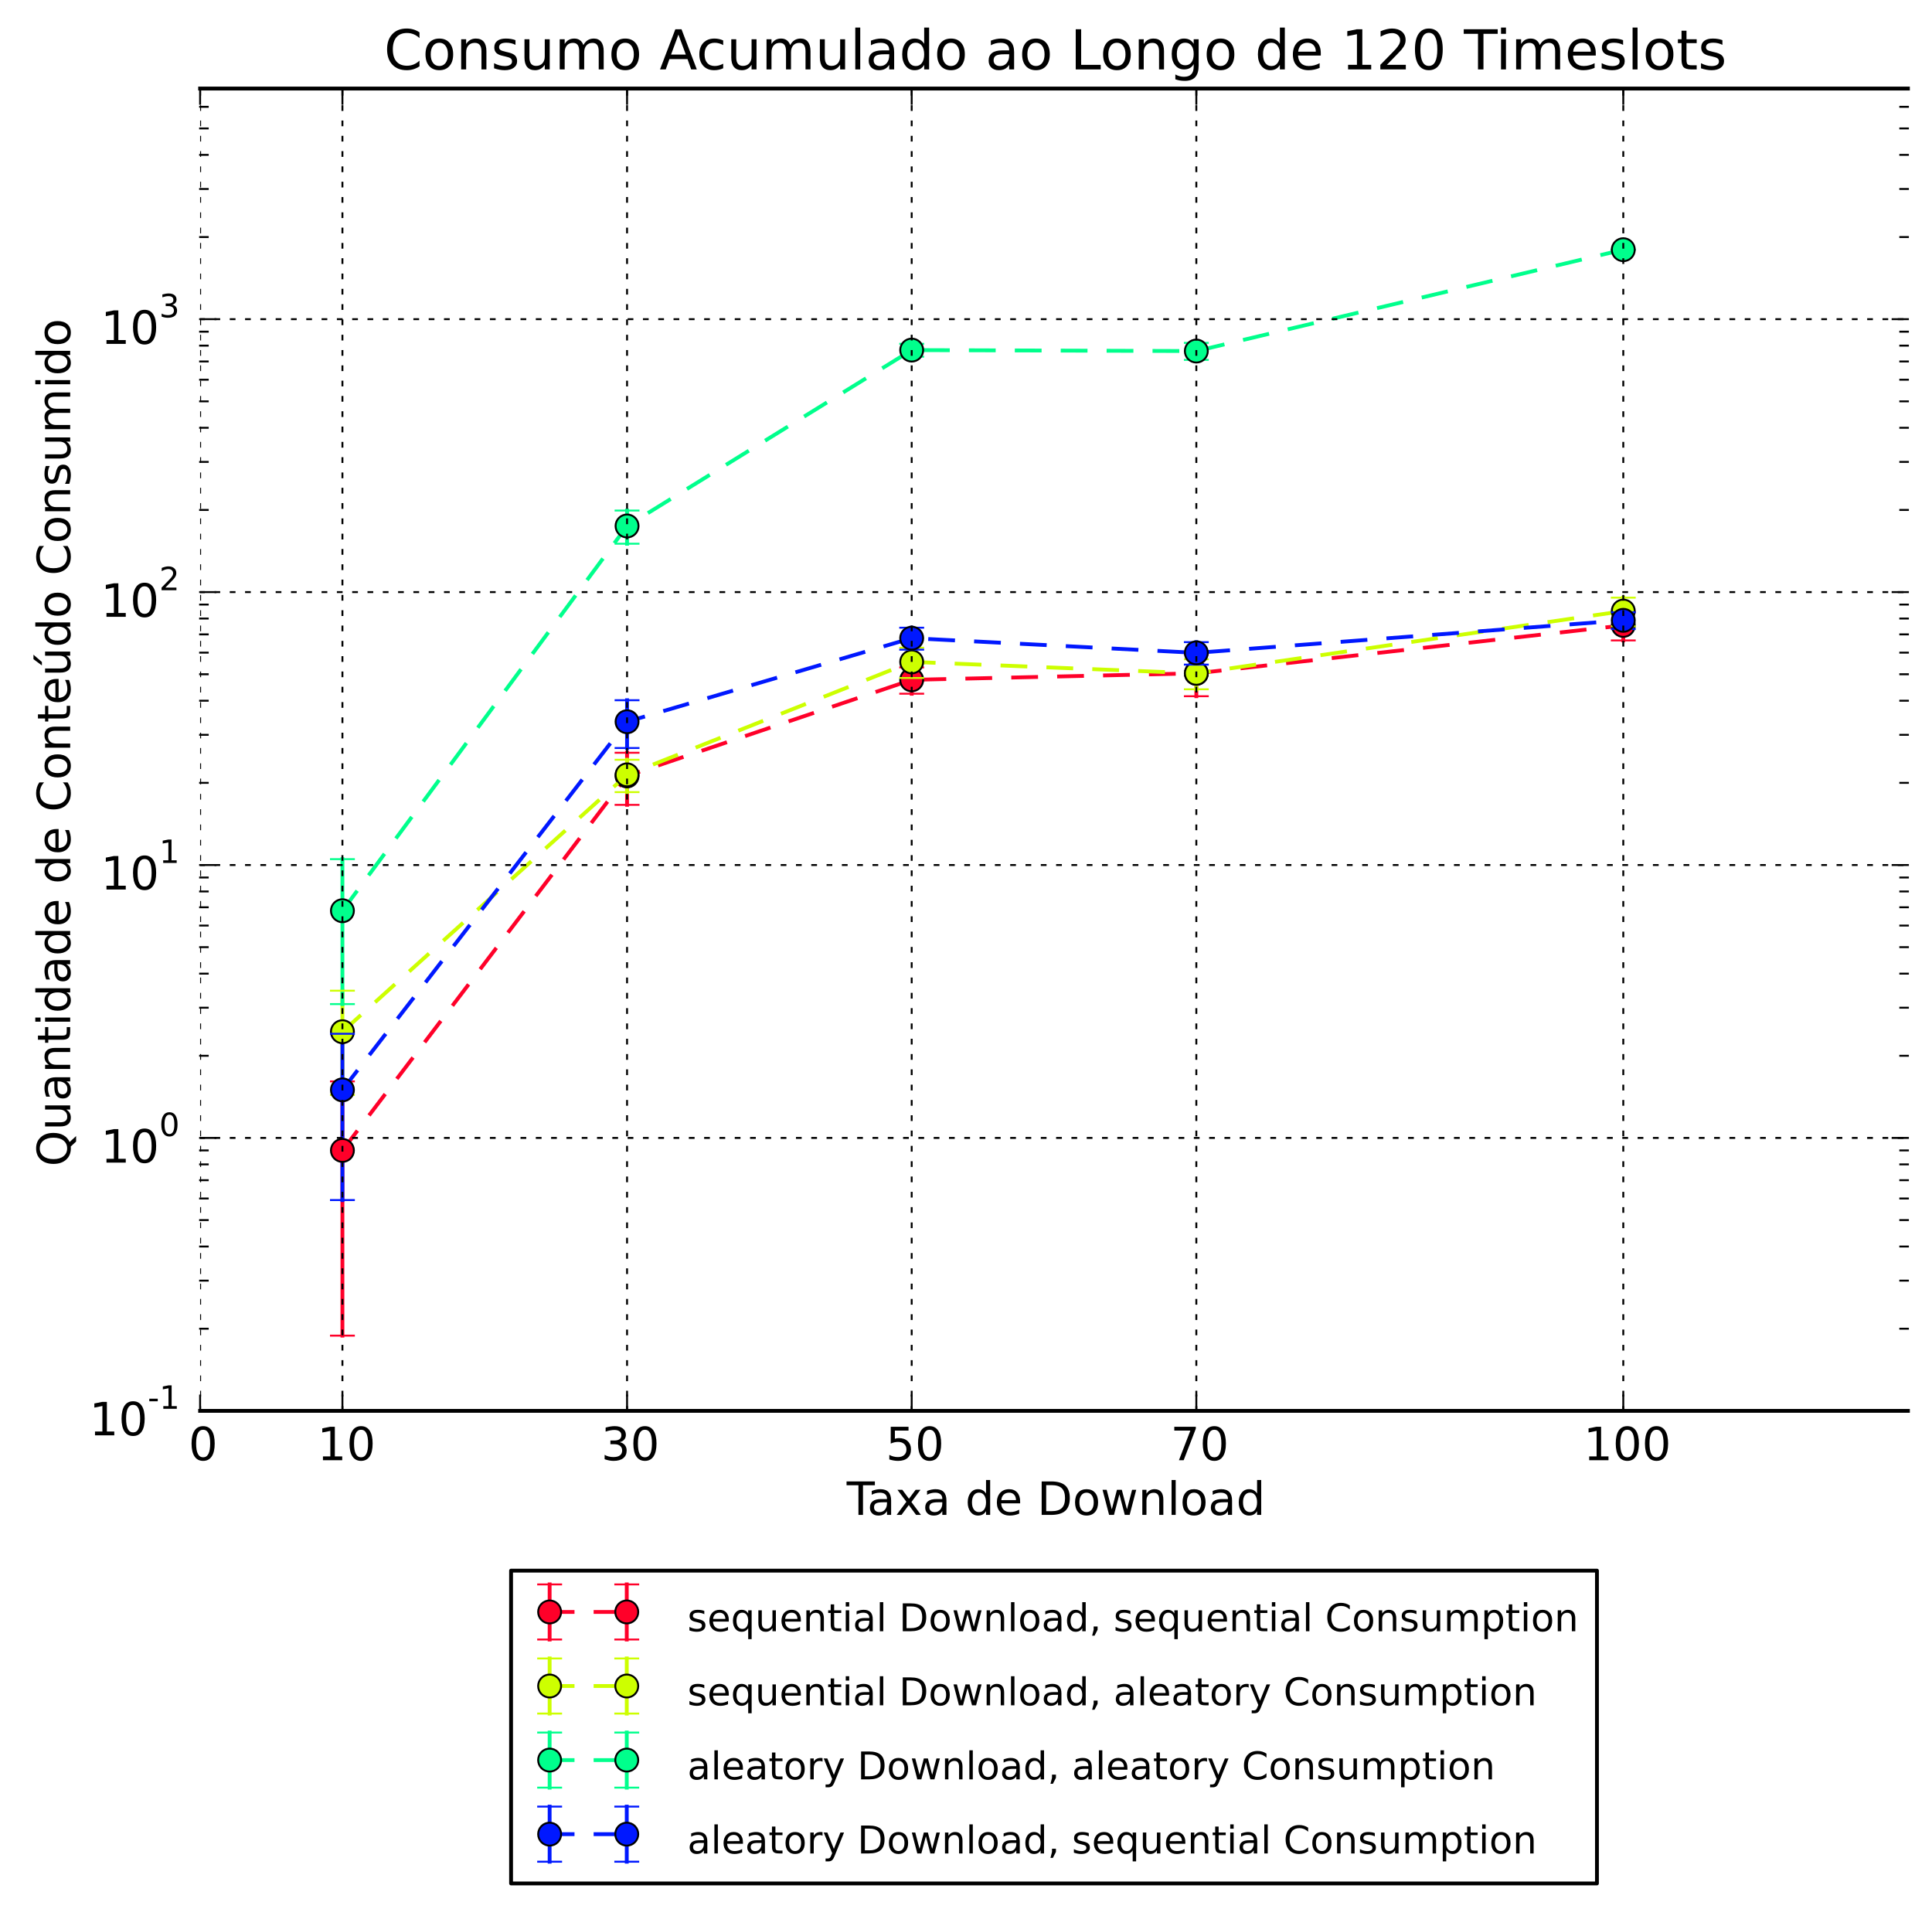 <?xml version="1.0" encoding="utf-8" standalone="no"?>
<!DOCTYPE svg PUBLIC "-//W3C//DTD SVG 1.1//EN"
  "http://www.w3.org/Graphics/SVG/1.1/DTD/svg11.dtd">
<!-- Created with matplotlib (http://matplotlib.sourceforge.net/) -->
<svg height="499pt" version="1.1" viewBox="0 0 505 499" width="505pt" xmlns="http://www.w3.org/2000/svg" xmlns:xlink="http://www.w3.org/1999/xlink">
 <defs>
  <style type="text/css">
*{stroke-linecap:square;stroke-linejoin:round;}
  </style>
 </defs>
 <g id="figure_1">
  <g id="patch_1">
   <path d="
M0 499.457
L505.905 499.457
L505.905 0
L0 0
z
" style="fill:#ffffff;"/>
  </g>
  <g id="axes_1">
   <g id="patch_2">
    <path d="
M52.305 368.742
L498.705 368.742
L498.705 23.142
L52.305 23.142
z
" style="fill:#ffffff;"/>
   </g>
   <g id="LineCollection_1">
    <defs>
     <path id="C0_0_d41d8cd98f"/>
     <path d="
M89.505 -150.374
L89.505 -216.824" id="C0_1_46cf3d8adc"/>
     <path d="
M163.905 -289.105
L163.905 -302.717" id="C0_2_8d9effbfcc"/>
     <path d="
M238.305 -318.148
L238.305 -325.019" id="C0_3_2a796c5c68"/>
     <path d="
M312.705 -317.491
L312.705 -328.496" id="C0_4_a749c89e85"/>
     <path d="
M424.305 -332.079
L424.305 -339.478" id="C0_5_6614f1db56"/>
    </defs>
    <g clip-path="url(#p6c3a7525cf)">
     <use style="fill:none;stroke:#ff0029;stroke-linecap:butt;" x="0" xlink:href="#C0_0_d41d8cd98f" y="499.457"/>
    </g>
    <g clip-path="url(#p6c3a7525cf)">
     <use style="fill:none;stroke:#ff0029;stroke-linecap:butt;" x="0" xlink:href="#C0_1_46cf3d8adc" y="499.457"/>
    </g>
    <g clip-path="url(#p6c3a7525cf)">
     <use style="fill:none;stroke:#ff0029;stroke-linecap:butt;" x="0" xlink:href="#C0_2_8d9effbfcc" y="499.457"/>
    </g>
    <g clip-path="url(#p6c3a7525cf)">
     <use style="fill:none;stroke:#ff0029;stroke-linecap:butt;" x="0" xlink:href="#C0_3_2a796c5c68" y="499.457"/>
    </g>
    <g clip-path="url(#p6c3a7525cf)">
     <use style="fill:none;stroke:#ff0029;stroke-linecap:butt;" x="0" xlink:href="#C0_4_a749c89e85" y="499.457"/>
    </g>
    <g clip-path="url(#p6c3a7525cf)">
     <use style="fill:none;stroke:#ff0029;stroke-linecap:butt;" x="0" xlink:href="#C0_5_6614f1db56" y="499.457"/>
    </g>
   </g>
   <g id="LineCollection_2">
    <defs>
     <path id="C1_0_d41d8cd98f"/>
     <path d="
M89.505 -213.281
L89.505 -240.522" id="C1_1_d43e2836d3"/>
     <path d="
M163.905 -292.424
L163.905 -300.886" id="C1_2_7e5eb37091"/>
     <path d="
M238.305 -322.261
L238.305 -330.167" id="C1_3_aceb7f4e51"/>
     <path d="
M312.705 -319.304
L312.705 -327.158" id="C1_4_4818f1ec88"/>
     <path d="
M424.305 -335.782
L424.305 -343.255" id="C1_5_f7d2ac14ef"/>
    </defs>
    <g clip-path="url(#p6c3a7525cf)">
     <use style="fill:none;stroke:#cdff00;stroke-linecap:butt;" x="0" xlink:href="#C1_0_d41d8cd98f" y="499.457"/>
    </g>
    <g clip-path="url(#p6c3a7525cf)">
     <use style="fill:none;stroke:#cdff00;stroke-linecap:butt;" x="0" xlink:href="#C1_1_d43e2836d3" y="499.457"/>
    </g>
    <g clip-path="url(#p6c3a7525cf)">
     <use style="fill:none;stroke:#cdff00;stroke-linecap:butt;" x="0" xlink:href="#C1_2_7e5eb37091" y="499.457"/>
    </g>
    <g clip-path="url(#p6c3a7525cf)">
     <use style="fill:none;stroke:#cdff00;stroke-linecap:butt;" x="0" xlink:href="#C1_3_aceb7f4e51" y="499.457"/>
    </g>
    <g clip-path="url(#p6c3a7525cf)">
     <use style="fill:none;stroke:#cdff00;stroke-linecap:butt;" x="0" xlink:href="#C1_4_4818f1ec88" y="499.457"/>
    </g>
    <g clip-path="url(#p6c3a7525cf)">
     <use style="fill:none;stroke:#cdff00;stroke-linecap:butt;" x="0" xlink:href="#C1_5_f7d2ac14ef" y="499.457"/>
    </g>
   </g>
   <g id="LineCollection_3">
    <defs>
     <path id="C2_0_d41d8cd98f"/>
     <path d="
M89.505 -237.03
L89.505 -274.905" id="C2_1_4a5ed16486"/>
     <path d="
M163.905 -357.347
L163.905 -366.023" id="C2_2_9877d64393"/>
     <path d="
M238.305 -406.229
L238.305 -409.596" id="C2_3_7903abaa1b"/>
     <path d="
M312.705 -405.399
L312.705 -409.849" id="C2_4_0ff6cefa88"/>
     <path d="
M424.305 -434.176
L424.305 -434.214" id="C2_5_8b1f9a4202"/>
    </defs>
    <g clip-path="url(#p6c3a7525cf)">
     <use style="fill:none;stroke:#00ff8c;stroke-linecap:butt;" x="0" xlink:href="#C2_0_d41d8cd98f" y="499.457"/>
    </g>
    <g clip-path="url(#p6c3a7525cf)">
     <use style="fill:none;stroke:#00ff8c;stroke-linecap:butt;" x="0" xlink:href="#C2_1_4a5ed16486" y="499.457"/>
    </g>
    <g clip-path="url(#p6c3a7525cf)">
     <use style="fill:none;stroke:#00ff8c;stroke-linecap:butt;" x="0" xlink:href="#C2_2_9877d64393" y="499.457"/>
    </g>
    <g clip-path="url(#p6c3a7525cf)">
     <use style="fill:none;stroke:#00ff8c;stroke-linecap:butt;" x="0" xlink:href="#C2_3_7903abaa1b" y="499.457"/>
    </g>
    <g clip-path="url(#p6c3a7525cf)">
     <use style="fill:none;stroke:#00ff8c;stroke-linecap:butt;" x="0" xlink:href="#C2_4_0ff6cefa88" y="499.457"/>
    </g>
    <g clip-path="url(#p6c3a7525cf)">
     <use style="fill:none;stroke:#00ff8c;stroke-linecap:butt;" x="0" xlink:href="#C2_5_8b1f9a4202" y="499.457"/>
    </g>
   </g>
   <g id="LineCollection_4">
    <defs>
     <path id="C3_0_d41d8cd98f"/>
     <path d="
M89.505 -185.805
L89.505 -229.269" id="C3_1_a0976ee5bd"/>
     <path d="
M163.905 -303.958
L163.905 -316.445" id="C3_2_44d9fa43ed"/>
     <path d="
M238.305 -329.665
L238.305 -335.403" id="C3_3_f2b90c4dc6"/>
     <path d="
M312.705 -325.75
L312.705 -331.629" id="C3_4_8aa31dc090"/>
     <path d="
M424.305 -335.058
L424.305 -339.436" id="C3_5_8d277377c1"/>
    </defs>
    <g clip-path="url(#p6c3a7525cf)">
     <use style="fill:none;stroke:#0018ff;stroke-linecap:butt;" x="0" xlink:href="#C3_0_d41d8cd98f" y="499.457"/>
    </g>
    <g clip-path="url(#p6c3a7525cf)">
     <use style="fill:none;stroke:#0018ff;stroke-linecap:butt;" x="0" xlink:href="#C3_1_a0976ee5bd" y="499.457"/>
    </g>
    <g clip-path="url(#p6c3a7525cf)">
     <use style="fill:none;stroke:#0018ff;stroke-linecap:butt;" x="0" xlink:href="#C3_2_44d9fa43ed" y="499.457"/>
    </g>
    <g clip-path="url(#p6c3a7525cf)">
     <use style="fill:none;stroke:#0018ff;stroke-linecap:butt;" x="0" xlink:href="#C3_3_f2b90c4dc6" y="499.457"/>
    </g>
    <g clip-path="url(#p6c3a7525cf)">
     <use style="fill:none;stroke:#0018ff;stroke-linecap:butt;" x="0" xlink:href="#C3_4_8aa31dc090" y="499.457"/>
    </g>
    <g clip-path="url(#p6c3a7525cf)">
     <use style="fill:none;stroke:#0018ff;stroke-linecap:butt;" x="0" xlink:href="#C3_5_8d277377c1" y="499.457"/>
    </g>
   </g>
   <g id="line2d_1">
    <defs>
     <path d="
M3 1.83697e-16
L-3 -1.83697e-16" id="m6846158e1f" style="stroke:#ff0029;stroke-linecap:butt;stroke-width:0.5;"/>
    </defs>
    <g clip-path="url(#p6c3a7525cf)">
     <use style="fill:#ff0029;stroke:#ff0029;stroke-linecap:butt;stroke-width:0.5;" x="89.505" xlink:href="#m6846158e1f" y="349.083"/>
     <use style="fill:#ff0029;stroke:#ff0029;stroke-linecap:butt;stroke-width:0.5;" x="163.905" xlink:href="#m6846158e1f" y="210.352"/>
     <use style="fill:#ff0029;stroke:#ff0029;stroke-linecap:butt;stroke-width:0.5;" x="238.305" xlink:href="#m6846158e1f" y="181.309"/>
     <use style="fill:#ff0029;stroke:#ff0029;stroke-linecap:butt;stroke-width:0.5;" x="312.705" xlink:href="#m6846158e1f" y="181.967"/>
     <use style="fill:#ff0029;stroke:#ff0029;stroke-linecap:butt;stroke-width:0.5;" x="424.305" xlink:href="#m6846158e1f" y="167.378"/>
    </g>
   </g>
   <g id="line2d_2">
    <g clip-path="url(#p6c3a7525cf)">
     <use style="fill:#ff0029;stroke:#ff0029;stroke-linecap:butt;stroke-width:0.5;" x="89.505" xlink:href="#m6846158e1f" y="282.633"/>
     <use style="fill:#ff0029;stroke:#ff0029;stroke-linecap:butt;stroke-width:0.5;" x="163.905" xlink:href="#m6846158e1f" y="196.74"/>
     <use style="fill:#ff0029;stroke:#ff0029;stroke-linecap:butt;stroke-width:0.5;" x="238.305" xlink:href="#m6846158e1f" y="174.438"/>
     <use style="fill:#ff0029;stroke:#ff0029;stroke-linecap:butt;stroke-width:0.5;" x="312.705" xlink:href="#m6846158e1f" y="170.961"/>
     <use style="fill:#ff0029;stroke:#ff0029;stroke-linecap:butt;stroke-width:0.5;" x="424.305" xlink:href="#m6846158e1f" y="159.979"/>
    </g>
   </g>
   <g id="line2d_3">
    <path clip-path="url(#p6c3a7525cf)" d="
M89.505 300.676
L163.905 202.805
L238.305 177.684
L312.705 175.978
L424.305 163.458" style="fill:none;stroke:#ff0029;stroke-dasharray:6,6;stroke-dashoffset:0.0;stroke-linecap:butt;"/>
    <defs>
     <path d="
M0 3
C0.796 3 1.559 2.684 2.121 2.121
C2.684 1.559 3 0.796 3 0
C3 -0.796 2.684 -1.559 2.121 -2.121
C1.559 -2.684 0.796 -3 0 -3
C-0.796 -3 -1.559 -2.684 -2.121 -2.121
C-2.684 -1.559 -3 -0.796 -3 0
C-3 0.796 -2.684 1.559 -2.121 2.121
C-1.559 2.684 -0.796 3 0 3
z
" id="m0a5b6aa0fe" style="stroke:#000000;stroke-linecap:butt;stroke-width:0.5;"/>
    </defs>
    <g clip-path="url(#p6c3a7525cf)">
     <use style="fill:#ff0029;stroke:#000000;stroke-linecap:butt;stroke-width:0.5;" x="89.505" xlink:href="#m0a5b6aa0fe" y="300.676"/>
     <use style="fill:#ff0029;stroke:#000000;stroke-linecap:butt;stroke-width:0.5;" x="163.905" xlink:href="#m0a5b6aa0fe" y="202.805"/>
     <use style="fill:#ff0029;stroke:#000000;stroke-linecap:butt;stroke-width:0.5;" x="238.305" xlink:href="#m0a5b6aa0fe" y="177.684"/>
     <use style="fill:#ff0029;stroke:#000000;stroke-linecap:butt;stroke-width:0.5;" x="312.705" xlink:href="#m0a5b6aa0fe" y="175.978"/>
     <use style="fill:#ff0029;stroke:#000000;stroke-linecap:butt;stroke-width:0.5;" x="424.305" xlink:href="#m0a5b6aa0fe" y="163.458"/>
    </g>
   </g>
   <g id="line2d_4">
    <defs>
     <path d="
M3 1.83697e-16
L-3 -1.83697e-16" id="md9ffee2889" style="stroke:#cdff00;stroke-linecap:butt;stroke-width:0.5;"/>
    </defs>
    <g clip-path="url(#p6c3a7525cf)">
     <use style="fill:#cdff00;stroke:#cdff00;stroke-linecap:butt;stroke-width:0.5;" x="89.505" xlink:href="#md9ffee2889" y="286.176"/>
     <use style="fill:#cdff00;stroke:#cdff00;stroke-linecap:butt;stroke-width:0.5;" x="163.905" xlink:href="#md9ffee2889" y="207.033"/>
     <use style="fill:#cdff00;stroke:#cdff00;stroke-linecap:butt;stroke-width:0.5;" x="238.305" xlink:href="#md9ffee2889" y="177.196"/>
     <use style="fill:#cdff00;stroke:#cdff00;stroke-linecap:butt;stroke-width:0.5;" x="312.705" xlink:href="#md9ffee2889" y="180.153"/>
     <use style="fill:#cdff00;stroke:#cdff00;stroke-linecap:butt;stroke-width:0.5;" x="424.305" xlink:href="#md9ffee2889" y="163.675"/>
    </g>
   </g>
   <g id="line2d_5">
    <g clip-path="url(#p6c3a7525cf)">
     <use style="fill:#cdff00;stroke:#cdff00;stroke-linecap:butt;stroke-width:0.5;" x="89.505" xlink:href="#md9ffee2889" y="258.935"/>
     <use style="fill:#cdff00;stroke:#cdff00;stroke-linecap:butt;stroke-width:0.5;" x="163.905" xlink:href="#md9ffee2889" y="198.571"/>
     <use style="fill:#cdff00;stroke:#cdff00;stroke-linecap:butt;stroke-width:0.5;" x="238.305" xlink:href="#md9ffee2889" y="169.291"/>
     <use style="fill:#cdff00;stroke:#cdff00;stroke-linecap:butt;stroke-width:0.5;" x="312.705" xlink:href="#md9ffee2889" y="172.299"/>
     <use style="fill:#cdff00;stroke:#cdff00;stroke-linecap:butt;stroke-width:0.5;" x="424.305" xlink:href="#md9ffee2889" y="156.202"/>
    </g>
   </g>
   <g id="line2d_6">
    <path clip-path="url(#p6c3a7525cf)" d="
M89.505 269.653
L163.905 202.514
L238.305 172.992
L312.705 175.978
L424.305 159.714" style="fill:none;stroke:#cdff00;stroke-dasharray:6,6;stroke-dashoffset:0.0;stroke-linecap:butt;"/>
    <defs>
     <path d="
M0 3
C0.796 3 1.559 2.684 2.121 2.121
C2.684 1.559 3 0.796 3 0
C3 -0.796 2.684 -1.559 2.121 -2.121
C1.559 -2.684 0.796 -3 0 -3
C-0.796 -3 -1.559 -2.684 -2.121 -2.121
C-2.684 -1.559 -3 -0.796 -3 0
C-3 0.796 -2.684 1.559 -2.121 2.121
C-1.559 2.684 -0.796 3 0 3
z
" id="mde945f8e1b" style="stroke:#000000;stroke-linecap:butt;stroke-width:0.5;"/>
    </defs>
    <g clip-path="url(#p6c3a7525cf)">
     <use style="fill:#cdff00;stroke:#000000;stroke-linecap:butt;stroke-width:0.5;" x="89.505" xlink:href="#mde945f8e1b" y="269.653"/>
     <use style="fill:#cdff00;stroke:#000000;stroke-linecap:butt;stroke-width:0.5;" x="163.905" xlink:href="#mde945f8e1b" y="202.514"/>
     <use style="fill:#cdff00;stroke:#000000;stroke-linecap:butt;stroke-width:0.5;" x="238.305" xlink:href="#mde945f8e1b" y="172.992"/>
     <use style="fill:#cdff00;stroke:#000000;stroke-linecap:butt;stroke-width:0.5;" x="312.705" xlink:href="#mde945f8e1b" y="175.978"/>
     <use style="fill:#cdff00;stroke:#000000;stroke-linecap:butt;stroke-width:0.5;" x="424.305" xlink:href="#mde945f8e1b" y="159.714"/>
    </g>
   </g>
   <g id="line2d_7">
    <defs>
     <path d="
M3 1.83697e-16
L-3 -1.83697e-16" id="madeac93eba" style="stroke:#00ff8c;stroke-linecap:butt;stroke-width:0.5;"/>
    </defs>
    <g clip-path="url(#p6c3a7525cf)">
     <use style="fill:#00ff8c;stroke:#00ff8c;stroke-linecap:butt;stroke-width:0.5;" x="89.505" xlink:href="#madeac93eba" y="262.427"/>
     <use style="fill:#00ff8c;stroke:#00ff8c;stroke-linecap:butt;stroke-width:0.5;" x="163.905" xlink:href="#madeac93eba" y="142.11"/>
     <use style="fill:#00ff8c;stroke:#00ff8c;stroke-linecap:butt;stroke-width:0.5;" x="238.305" xlink:href="#madeac93eba" y="93.228"/>
     <use style="fill:#00ff8c;stroke:#00ff8c;stroke-linecap:butt;stroke-width:0.5;" x="312.705" xlink:href="#madeac93eba" y="94.058"/>
     <use style="fill:#00ff8c;stroke:#00ff8c;stroke-linecap:butt;stroke-width:0.5;" x="424.305" xlink:href="#madeac93eba" y="65.281"/>
    </g>
   </g>
   <g id="line2d_8">
    <g clip-path="url(#p6c3a7525cf)">
     <use style="fill:#00ff8c;stroke:#00ff8c;stroke-linecap:butt;stroke-width:0.5;" x="89.505" xlink:href="#madeac93eba" y="224.552"/>
     <use style="fill:#00ff8c;stroke:#00ff8c;stroke-linecap:butt;stroke-width:0.5;" x="163.905" xlink:href="#madeac93eba" y="133.434"/>
     <use style="fill:#00ff8c;stroke:#00ff8c;stroke-linecap:butt;stroke-width:0.5;" x="238.305" xlink:href="#madeac93eba" y="89.861"/>
     <use style="fill:#00ff8c;stroke:#00ff8c;stroke-linecap:butt;stroke-width:0.5;" x="312.705" xlink:href="#madeac93eba" y="89.608"/>
     <use style="fill:#00ff8c;stroke:#00ff8c;stroke-linecap:butt;stroke-width:0.5;" x="424.305" xlink:href="#madeac93eba" y="65.243"/>
    </g>
   </g>
   <g id="line2d_9">
    <path clip-path="url(#p6c3a7525cf)" d="
M89.505 238.029
L163.905 137.47
L238.305 91.499
L312.705 91.753
L424.305 65.262" style="fill:none;stroke:#00ff8c;stroke-dasharray:6,6;stroke-dashoffset:0.0;stroke-linecap:butt;"/>
    <defs>
     <path d="
M0 3
C0.796 3 1.559 2.684 2.121 2.121
C2.684 1.559 3 0.796 3 0
C3 -0.796 2.684 -1.559 2.121 -2.121
C1.559 -2.684 0.796 -3 0 -3
C-0.796 -3 -1.559 -2.684 -2.121 -2.121
C-2.684 -1.559 -3 -0.796 -3 0
C-3 0.796 -2.684 1.559 -2.121 2.121
C-1.559 2.684 -0.796 3 0 3
z
" id="m663e8c8034" style="stroke:#000000;stroke-linecap:butt;stroke-width:0.5;"/>
    </defs>
    <g clip-path="url(#p6c3a7525cf)">
     <use style="fill:#00ff8c;stroke:#000000;stroke-linecap:butt;stroke-width:0.5;" x="89.505" xlink:href="#m663e8c8034" y="238.029"/>
     <use style="fill:#00ff8c;stroke:#000000;stroke-linecap:butt;stroke-width:0.5;" x="163.905" xlink:href="#m663e8c8034" y="137.47"/>
     <use style="fill:#00ff8c;stroke:#000000;stroke-linecap:butt;stroke-width:0.5;" x="238.305" xlink:href="#m663e8c8034" y="91.499"/>
     <use style="fill:#00ff8c;stroke:#000000;stroke-linecap:butt;stroke-width:0.5;" x="312.705" xlink:href="#m663e8c8034" y="91.753"/>
     <use style="fill:#00ff8c;stroke:#000000;stroke-linecap:butt;stroke-width:0.5;" x="424.305" xlink:href="#m663e8c8034" y="65.262"/>
    </g>
   </g>
   <g id="line2d_10">
    <defs>
     <path d="
M3 1.83697e-16
L-3 -1.83697e-16" id="m07e6287c2d" style="stroke:#0018ff;stroke-linecap:butt;stroke-width:0.5;"/>
    </defs>
    <g clip-path="url(#p6c3a7525cf)">
     <use style="fill:#0018ff;stroke:#0018ff;stroke-linecap:butt;stroke-width:0.5;" x="89.505" xlink:href="#m07e6287c2d" y="313.652"/>
     <use style="fill:#0018ff;stroke:#0018ff;stroke-linecap:butt;stroke-width:0.5;" x="163.905" xlink:href="#m07e6287c2d" y="195.499"/>
     <use style="fill:#0018ff;stroke:#0018ff;stroke-linecap:butt;stroke-width:0.5;" x="238.305" xlink:href="#m07e6287c2d" y="169.793"/>
     <use style="fill:#0018ff;stroke:#0018ff;stroke-linecap:butt;stroke-width:0.5;" x="312.705" xlink:href="#m07e6287c2d" y="173.707"/>
     <use style="fill:#0018ff;stroke:#0018ff;stroke-linecap:butt;stroke-width:0.5;" x="424.305" xlink:href="#m07e6287c2d" y="164.4"/>
    </g>
   </g>
   <g id="line2d_11">
    <g clip-path="url(#p6c3a7525cf)">
     <use style="fill:#0018ff;stroke:#0018ff;stroke-linecap:butt;stroke-width:0.5;" x="89.505" xlink:href="#m07e6287c2d" y="270.188"/>
     <use style="fill:#0018ff;stroke:#0018ff;stroke-linecap:butt;stroke-width:0.5;" x="163.905" xlink:href="#m07e6287c2d" y="183.012"/>
     <use style="fill:#0018ff;stroke:#0018ff;stroke-linecap:butt;stroke-width:0.5;" x="238.305" xlink:href="#m07e6287c2d" y="164.054"/>
     <use style="fill:#0018ff;stroke:#0018ff;stroke-linecap:butt;stroke-width:0.5;" x="312.705" xlink:href="#m07e6287c2d" y="167.828"/>
     <use style="fill:#0018ff;stroke:#0018ff;stroke-linecap:butt;stroke-width:0.5;" x="424.305" xlink:href="#m07e6287c2d" y="160.021"/>
    </g>
   </g>
   <g id="line2d_12">
    <path clip-path="url(#p6c3a7525cf)" d="
M89.505 284.851
L163.905 188.631
L238.305 166.791
L312.705 170.628
L424.305 162.133" style="fill:none;stroke:#0018ff;stroke-dasharray:6,6;stroke-dashoffset:0.0;stroke-linecap:butt;"/>
    <defs>
     <path d="
M0 3
C0.796 3 1.559 2.684 2.121 2.121
C2.684 1.559 3 0.796 3 0
C3 -0.796 2.684 -1.559 2.121 -2.121
C1.559 -2.684 0.796 -3 0 -3
C-0.796 -3 -1.559 -2.684 -2.121 -2.121
C-2.684 -1.559 -3 -0.796 -3 0
C-3 0.796 -2.684 1.559 -2.121 2.121
C-1.559 2.684 -0.796 3 0 3
z
" id="m08511178a8" style="stroke:#000000;stroke-linecap:butt;stroke-width:0.5;"/>
    </defs>
    <g clip-path="url(#p6c3a7525cf)">
     <use style="fill:#0018ff;stroke:#000000;stroke-linecap:butt;stroke-width:0.5;" x="89.505" xlink:href="#m08511178a8" y="284.851"/>
     <use style="fill:#0018ff;stroke:#000000;stroke-linecap:butt;stroke-width:0.5;" x="163.905" xlink:href="#m08511178a8" y="188.631"/>
     <use style="fill:#0018ff;stroke:#000000;stroke-linecap:butt;stroke-width:0.5;" x="238.305" xlink:href="#m08511178a8" y="166.791"/>
     <use style="fill:#0018ff;stroke:#000000;stroke-linecap:butt;stroke-width:0.5;" x="312.705" xlink:href="#m08511178a8" y="170.628"/>
     <use style="fill:#0018ff;stroke:#000000;stroke-linecap:butt;stroke-width:0.5;" x="424.305" xlink:href="#m08511178a8" y="162.133"/>
    </g>
   </g>
   <g id="matplotlib.axis_1">
    <g id="xtick_1">
     <g id="line2d_13">
      <path clip-path="url(#p6c3a7525cf)" d="
M52.305 368.742
L52.305 23.142" style="fill:none;stroke:#000000;stroke-dasharray:1,3;stroke-dashoffset:0.0;stroke-linecap:butt;stroke-width:0.5;"/>
     </g>
     <g id="line2d_14">
      <defs>
       <path d="
M0 0
L0 -4" id="m0012dd4eef" style="stroke:#000000;stroke-linecap:butt;stroke-width:0.5;"/>
      </defs>
      <g>
       <use style="stroke:#000000;stroke-linecap:butt;stroke-width:0.5;" x="52.305" xlink:href="#m0012dd4eef" y="368.742"/>
      </g>
     </g>
     <g id="line2d_15">
      <defs>
       <path d="
M0 0
L0 4" id="m476344969c" style="stroke:#000000;stroke-linecap:butt;stroke-width:0.5;"/>
      </defs>
      <g>
       <use style="stroke:#000000;stroke-linecap:butt;stroke-width:0.5;" x="52.305" xlink:href="#m476344969c" y="23.142"/>
      </g>
     </g>
     <g id="text_1">
      <!-- 0 -->
      <defs>
       <path d="
M31.781 66.406
Q24.172 66.406 20.328 58.906
Q16.5 51.422 16.5 36.375
Q16.5 21.391 20.328 13.891
Q24.172 6.391 31.781 6.391
Q39.453 6.391 43.281 13.891
Q47.125 21.391 47.125 36.375
Q47.125 51.422 43.281 58.906
Q39.453 66.406 31.781 66.406
M31.781 74.219
Q44.047 74.219 50.516 64.516
Q56.984 54.828 56.984 36.375
Q56.984 17.969 50.516 8.266
Q44.047 -1.422 31.781 -1.422
Q19.531 -1.422 13.062 8.266
Q6.594 17.969 6.594 36.375
Q6.594 54.828 13.062 64.516
Q19.531 74.219 31.781 74.219" id="DejaVuSans-30"/>
      </defs>
      <g transform="translate(49.282 381.648)scale(0.12 -0.12)">
       <use xlink:href="#DejaVuSans-30"/>
      </g>
     </g>
    </g>
    <g id="xtick_2">
     <g id="line2d_16">
      <path clip-path="url(#p6c3a7525cf)" d="
M89.505 368.742
L89.505 23.142" style="fill:none;stroke:#000000;stroke-dasharray:1,3;stroke-dashoffset:0.0;stroke-linecap:butt;stroke-width:0.5;"/>
     </g>
     <g id="line2d_17">
      <g>
       <use style="stroke:#000000;stroke-linecap:butt;stroke-width:0.5;" x="89.505" xlink:href="#m0012dd4eef" y="368.742"/>
      </g>
     </g>
     <g id="line2d_18">
      <g>
       <use style="stroke:#000000;stroke-linecap:butt;stroke-width:0.5;" x="89.505" xlink:href="#m476344969c" y="23.142"/>
      </g>
     </g>
     <g id="text_2">
      <!-- 10 -->
      <defs>
       <path d="
M12.406 8.297
L28.516 8.297
L28.516 63.922
L10.984 60.406
L10.984 69.391
L28.422 72.906
L38.281 72.906
L38.281 8.297
L54.391 8.297
L54.391 0
L12.406 0
z
" id="DejaVuSans-31"/>
      </defs>
      <g transform="translate(82.927 381.648)scale(0.12 -0.12)">
       <use xlink:href="#DejaVuSans-31"/>
       <use x="63.623" xlink:href="#DejaVuSans-30"/>
      </g>
     </g>
    </g>
    <g id="xtick_3">
     <g id="line2d_19">
      <path clip-path="url(#p6c3a7525cf)" d="
M163.905 368.742
L163.905 23.142" style="fill:none;stroke:#000000;stroke-dasharray:1,3;stroke-dashoffset:0.0;stroke-linecap:butt;stroke-width:0.5;"/>
     </g>
     <g id="line2d_20">
      <g>
       <use style="stroke:#000000;stroke-linecap:butt;stroke-width:0.5;" x="163.905" xlink:href="#m0012dd4eef" y="368.742"/>
      </g>
     </g>
     <g id="line2d_21">
      <g>
       <use style="stroke:#000000;stroke-linecap:butt;stroke-width:0.5;" x="163.905" xlink:href="#m476344969c" y="23.142"/>
      </g>
     </g>
     <g id="text_3">
      <!-- 30 -->
      <defs>
       <path d="
M40.578 39.312
Q47.656 37.797 51.625 33
Q55.609 28.219 55.609 21.188
Q55.609 10.406 48.188 4.484
Q40.766 -1.422 27.094 -1.422
Q22.516 -1.422 17.656 -0.516
Q12.797 0.391 7.625 2.203
L7.625 11.719
Q11.719 9.328 16.594 8.109
Q21.484 6.891 26.812 6.891
Q36.078 6.891 40.938 10.547
Q45.797 14.203 45.797 21.188
Q45.797 27.641 41.281 31.266
Q36.766 34.906 28.719 34.906
L20.219 34.906
L20.219 43.016
L29.109 43.016
Q36.375 43.016 40.234 45.922
Q44.094 48.828 44.094 54.297
Q44.094 59.906 40.109 62.906
Q36.141 65.922 28.719 65.922
Q24.656 65.922 20.016 65.031
Q15.375 64.156 9.812 62.312
L9.812 71.094
Q15.438 72.656 20.344 73.438
Q25.25 74.219 29.594 74.219
Q40.828 74.219 47.359 69.109
Q53.906 64.016 53.906 55.328
Q53.906 49.266 50.438 45.094
Q46.969 40.922 40.578 39.312" id="DejaVuSans-33"/>
      </defs>
      <g transform="translate(157.126 381.648)scale(0.12 -0.12)">
       <use xlink:href="#DejaVuSans-33"/>
       <use x="63.623" xlink:href="#DejaVuSans-30"/>
      </g>
     </g>
    </g>
    <g id="xtick_4">
     <g id="line2d_22">
      <path clip-path="url(#p6c3a7525cf)" d="
M238.305 368.742
L238.305 23.142" style="fill:none;stroke:#000000;stroke-dasharray:1,3;stroke-dashoffset:0.0;stroke-linecap:butt;stroke-width:0.5;"/>
     </g>
     <g id="line2d_23">
      <g>
       <use style="stroke:#000000;stroke-linecap:butt;stroke-width:0.5;" x="238.305" xlink:href="#m0012dd4eef" y="368.742"/>
      </g>
     </g>
     <g id="line2d_24">
      <g>
       <use style="stroke:#000000;stroke-linecap:butt;stroke-width:0.5;" x="238.305" xlink:href="#m476344969c" y="23.142"/>
      </g>
     </g>
     <g id="text_4">
      <!-- 50 -->
      <defs>
       <path d="
M10.797 72.906
L49.516 72.906
L49.516 64.594
L19.828 64.594
L19.828 46.734
Q21.969 47.469 24.109 47.828
Q26.266 48.188 28.422 48.188
Q40.625 48.188 47.75 41.5
Q54.891 34.812 54.891 23.391
Q54.891 11.625 47.562 5.094
Q40.234 -1.422 26.906 -1.422
Q22.312 -1.422 17.547 -0.641
Q12.797 0.141 7.719 1.703
L7.719 11.625
Q12.109 9.234 16.797 8.062
Q21.484 6.891 26.703 6.891
Q35.156 6.891 40.078 11.328
Q45.016 15.766 45.016 23.391
Q45.016 31 40.078 35.438
Q35.156 39.891 26.703 39.891
Q22.75 39.891 18.812 39.016
Q14.891 38.141 10.797 36.281
z
" id="DejaVuSans-35"/>
      </defs>
      <g transform="translate(231.532 381.648)scale(0.12 -0.12)">
       <use xlink:href="#DejaVuSans-35"/>
       <use x="63.623" xlink:href="#DejaVuSans-30"/>
      </g>
     </g>
    </g>
    <g id="xtick_5">
     <g id="line2d_25">
      <path clip-path="url(#p6c3a7525cf)" d="
M312.705 368.742
L312.705 23.142" style="fill:none;stroke:#000000;stroke-dasharray:1,3;stroke-dashoffset:0.0;stroke-linecap:butt;stroke-width:0.5;"/>
     </g>
     <g id="line2d_26">
      <g>
       <use style="stroke:#000000;stroke-linecap:butt;stroke-width:0.5;" x="312.705" xlink:href="#m0012dd4eef" y="368.742"/>
      </g>
     </g>
     <g id="line2d_27">
      <g>
       <use style="stroke:#000000;stroke-linecap:butt;stroke-width:0.5;" x="312.705" xlink:href="#m476344969c" y="23.142"/>
      </g>
     </g>
     <g id="text_5">
      <!-- 70 -->
      <defs>
       <path d="
M8.203 72.906
L55.078 72.906
L55.078 68.703
L28.609 0
L18.312 0
L43.219 64.594
L8.203 64.594
z
" id="DejaVuSans-37"/>
      </defs>
      <g transform="translate(305.961 381.648)scale(0.12 -0.12)">
       <use xlink:href="#DejaVuSans-37"/>
       <use x="63.623" xlink:href="#DejaVuSans-30"/>
      </g>
     </g>
    </g>
    <g id="xtick_6">
     <g id="line2d_28">
      <path clip-path="url(#p6c3a7525cf)" d="
M424.305 368.742
L424.305 23.142" style="fill:none;stroke:#000000;stroke-dasharray:1,3;stroke-dashoffset:0.0;stroke-linecap:butt;stroke-width:0.5;"/>
     </g>
     <g id="line2d_29">
      <g>
       <use style="stroke:#000000;stroke-linecap:butt;stroke-width:0.5;" x="424.305" xlink:href="#m0012dd4eef" y="368.742"/>
      </g>
     </g>
     <g id="line2d_30">
      <g>
       <use style="stroke:#000000;stroke-linecap:butt;stroke-width:0.5;" x="424.305" xlink:href="#m476344969c" y="23.142"/>
      </g>
     </g>
     <g id="text_6">
      <!-- 100 -->
      <g transform="translate(413.91 381.648)scale(0.12 -0.12)">
       <use xlink:href="#DejaVuSans-31"/>
       <use x="63.623" xlink:href="#DejaVuSans-30"/>
       <use x="127.246" xlink:href="#DejaVuSans-30"/>
      </g>
     </g>
    </g>
    <g id="text_7">
     <!-- Taxa de Download -->
     <defs>
      <path d="
M-0.297 72.906
L61.375 72.906
L61.375 64.594
L35.5 64.594
L35.5 0
L25.594 0
L25.594 64.594
L-0.297 64.594
z
" id="DejaVuSans-54"/>
      <path d="
M30.609 48.391
Q23.391 48.391 19.188 42.75
Q14.984 37.109 14.984 27.297
Q14.984 17.484 19.156 11.844
Q23.344 6.203 30.609 6.203
Q37.797 6.203 41.984 11.859
Q46.188 17.531 46.188 27.297
Q46.188 37.016 41.984 42.703
Q37.797 48.391 30.609 48.391
M30.609 56
Q42.328 56 49.016 48.375
Q55.719 40.766 55.719 27.297
Q55.719 13.875 49.016 6.219
Q42.328 -1.422 30.609 -1.422
Q18.844 -1.422 12.172 6.219
Q5.516 13.875 5.516 27.297
Q5.516 40.766 12.172 48.375
Q18.844 56 30.609 56" id="DejaVuSans-6f"/>
      <path d="
M54.891 33.016
L54.891 0
L45.906 0
L45.906 32.719
Q45.906 40.484 42.875 44.328
Q39.844 48.188 33.797 48.188
Q26.516 48.188 22.312 43.547
Q18.109 38.922 18.109 30.906
L18.109 0
L9.078 0
L9.078 54.688
L18.109 54.688
L18.109 46.188
Q21.344 51.125 25.703 53.562
Q30.078 56 35.797 56
Q45.219 56 50.047 50.172
Q54.891 44.344 54.891 33.016" id="DejaVuSans-6e"/>
      <path d="
M9.422 75.984
L18.406 75.984
L18.406 0
L9.422 0
z
" id="DejaVuSans-6c"/>
      <path d="
M19.672 64.797
L19.672 8.109
L31.594 8.109
Q46.688 8.109 53.688 14.938
Q60.688 21.781 60.688 36.531
Q60.688 51.172 53.688 57.984
Q46.688 64.797 31.594 64.797
z

M9.812 72.906
L30.078 72.906
Q51.266 72.906 61.172 64.094
Q71.094 55.281 71.094 36.531
Q71.094 17.672 61.125 8.828
Q51.172 0 30.078 0
L9.812 0
z
" id="DejaVuSans-44"/>
      <path id="DejaVuSans-20"/>
      <path d="
M54.891 54.688
L35.109 28.078
L55.906 0
L45.312 0
L29.391 21.484
L13.484 0
L2.875 0
L24.125 28.609
L4.688 54.688
L15.281 54.688
L29.781 35.203
L44.281 54.688
z
" id="DejaVuSans-78"/>
      <path d="
M45.406 46.391
L45.406 75.984
L54.391 75.984
L54.391 0
L45.406 0
L45.406 8.203
Q42.578 3.328 38.25 0.953
Q33.938 -1.422 27.875 -1.422
Q17.969 -1.422 11.734 6.484
Q5.516 14.406 5.516 27.297
Q5.516 40.188 11.734 48.094
Q17.969 56 27.875 56
Q33.938 56 38.25 53.625
Q42.578 51.266 45.406 46.391
M14.797 27.297
Q14.797 17.391 18.875 11.75
Q22.953 6.109 30.078 6.109
Q37.203 6.109 41.297 11.75
Q45.406 17.391 45.406 27.297
Q45.406 37.203 41.297 42.844
Q37.203 48.484 30.078 48.484
Q22.953 48.484 18.875 42.844
Q14.797 37.203 14.797 27.297" id="DejaVuSans-64"/>
      <path d="
M56.203 29.594
L56.203 25.203
L14.891 25.203
Q15.484 15.922 20.484 11.062
Q25.484 6.203 34.422 6.203
Q39.594 6.203 44.453 7.469
Q49.312 8.734 54.109 11.281
L54.109 2.781
Q49.266 0.734 44.188 -0.344
Q39.109 -1.422 33.891 -1.422
Q20.797 -1.422 13.156 6.188
Q5.516 13.812 5.516 26.812
Q5.516 40.234 12.766 48.109
Q20.016 56 32.328 56
Q43.359 56 49.781 48.891
Q56.203 41.797 56.203 29.594
M47.219 32.234
Q47.125 39.594 43.094 43.984
Q39.062 48.391 32.422 48.391
Q24.906 48.391 20.391 44.141
Q15.875 39.891 15.188 32.172
z
" id="DejaVuSans-65"/>
      <path d="
M4.203 54.688
L13.188 54.688
L24.422 12.016
L35.594 54.688
L46.188 54.688
L57.422 12.016
L68.609 54.688
L77.594 54.688
L63.281 0
L52.688 0
L40.922 44.828
L29.109 0
L18.5 0
z
" id="DejaVuSans-77"/>
      <path d="
M34.281 27.484
Q23.391 27.484 19.188 25
Q14.984 22.516 14.984 16.5
Q14.984 11.719 18.141 8.906
Q21.297 6.109 26.703 6.109
Q34.188 6.109 38.703 11.406
Q43.219 16.703 43.219 25.484
L43.219 27.484
z

M52.203 31.203
L52.203 0
L43.219 0
L43.219 8.297
Q40.141 3.328 35.547 0.953
Q30.953 -1.422 24.312 -1.422
Q15.922 -1.422 10.953 3.297
Q6 8.016 6 15.922
Q6 25.141 12.172 29.828
Q18.359 34.516 30.609 34.516
L43.219 34.516
L43.219 35.406
Q43.219 41.609 39.141 45
Q35.062 48.391 27.688 48.391
Q23 48.391 18.547 47.266
Q14.109 46.141 10.016 43.891
L10.016 52.203
Q14.938 54.109 19.578 55.047
Q24.219 56 28.609 56
Q40.484 56 46.344 49.844
Q52.203 43.703 52.203 31.203" id="DejaVuSans-61"/>
     </defs>
     <g transform="translate(221.314 395.937)scale(0.12 -0.12)">
      <use xlink:href="#DejaVuSans-54"/>
      <use x="44.584" xlink:href="#DejaVuSans-61"/>
      <use x="105.863" xlink:href="#DejaVuSans-78"/>
      <use x="165.043" xlink:href="#DejaVuSans-61"/>
      <use x="226.322" xlink:href="#DejaVuSans-20"/>
      <use x="258.109" xlink:href="#DejaVuSans-64"/>
      <use x="321.586" xlink:href="#DejaVuSans-65"/>
      <use x="383.109" xlink:href="#DejaVuSans-20"/>
      <use x="414.896" xlink:href="#DejaVuSans-44"/>
      <use x="491.898" xlink:href="#DejaVuSans-6f"/>
      <use x="553.08" xlink:href="#DejaVuSans-77"/>
      <use x="634.867" xlink:href="#DejaVuSans-6e"/>
      <use x="698.246" xlink:href="#DejaVuSans-6c"/>
      <use x="726.029" xlink:href="#DejaVuSans-6f"/>
      <use x="787.211" xlink:href="#DejaVuSans-61"/>
      <use x="848.49" xlink:href="#DejaVuSans-64"/>
     </g>
    </g>
   </g>
   <g id="matplotlib.axis_2">
    <g id="ytick_1">
     <g id="line2d_31">
      <path clip-path="url(#p6c3a7525cf)" d="
M52.305 368.742
L498.705 368.742" style="fill:none;stroke:#000000;stroke-dasharray:1,3;stroke-dashoffset:0.0;stroke-linecap:butt;stroke-width:0.5;"/>
     </g>
     <g id="line2d_32">
      <defs>
       <path d="
M0 0
L4 0" id="me8a85f7bf6" style="stroke:#000000;stroke-linecap:butt;stroke-width:0.5;"/>
      </defs>
      <g>
       <use style="stroke:#000000;stroke-linecap:butt;stroke-width:0.5;" x="52.305" xlink:href="#me8a85f7bf6" y="368.742"/>
      </g>
     </g>
     <g id="line2d_33">
      <defs>
       <path d="
M0 0
L-4 0" id="m1a32005dea" style="stroke:#000000;stroke-linecap:butt;stroke-width:0.5;"/>
      </defs>
      <g>
       <use style="stroke:#000000;stroke-linecap:butt;stroke-width:0.5;" x="498.705" xlink:href="#m1a32005dea" y="368.742"/>
      </g>
     </g>
     <g id="text_8">
      <!-- $\mathdefault{10^{-1}}$ -->
      <defs>
       <path d="
M4.891 31.391
L31.203 31.391
L31.203 23.391
L4.891 23.391
z
" id="DejaVuSans-2d"/>
      </defs>
      <g transform="translate(23.345 375.402)scale(0.12 -0.12)">
       <use transform="translate(0.0 2.153)" xlink:href="#DejaVuSans-31"/>
       <use transform="translate(63.623 2.153)" xlink:href="#DejaVuSans-30"/>
       <use transform="translate(127.246 59.966)scale(0.7)" xlink:href="#DejaVuSans-2d"/>
       <use transform="translate(152.505 59.966)scale(0.7)" xlink:href="#DejaVuSans-31"/>
      </g>
     </g>
    </g>
    <g id="ytick_2">
     <g id="line2d_34">
      <path clip-path="url(#p6c3a7525cf)" d="
M52.305 297.412
L498.705 297.412" style="fill:none;stroke:#000000;stroke-dasharray:1,3;stroke-dashoffset:0.0;stroke-linecap:butt;stroke-width:0.5;"/>
     </g>
     <g id="line2d_35">
      <g>
       <use style="stroke:#000000;stroke-linecap:butt;stroke-width:0.5;" x="52.305" xlink:href="#me8a85f7bf6" y="297.412"/>
      </g>
     </g>
     <g id="line2d_36">
      <g>
       <use style="stroke:#000000;stroke-linecap:butt;stroke-width:0.5;" x="498.705" xlink:href="#m1a32005dea" y="297.412"/>
      </g>
     </g>
     <g id="text_9">
      <!-- $\mathdefault{10^{0}}$ -->
      <g transform="translate(26.345 304.132)scale(0.12 -0.12)">
       <use transform="translate(0.0 2.234)" xlink:href="#DejaVuSans-31"/>
       <use transform="translate(63.623 2.234)" xlink:href="#DejaVuSans-30"/>
       <use transform="translate(127.246 60.047)scale(0.7)" xlink:href="#DejaVuSans-30"/>
      </g>
     </g>
    </g>
    <g id="ytick_3">
     <g id="line2d_37">
      <path clip-path="url(#p6c3a7525cf)" d="
M52.305 226.082
L498.705 226.082" style="fill:none;stroke:#000000;stroke-dasharray:1,3;stroke-dashoffset:0.0;stroke-linecap:butt;stroke-width:0.5;"/>
     </g>
     <g id="line2d_38">
      <g>
       <use style="stroke:#000000;stroke-linecap:butt;stroke-width:0.5;" x="52.305" xlink:href="#me8a85f7bf6" y="226.082"/>
      </g>
     </g>
     <g id="line2d_39">
      <g>
       <use style="stroke:#000000;stroke-linecap:butt;stroke-width:0.5;" x="498.705" xlink:href="#m1a32005dea" y="226.082"/>
      </g>
     </g>
     <g id="text_10">
      <!-- $\mathdefault{10^{1}}$ -->
      <g transform="translate(26.345 232.742)scale(0.12 -0.12)">
       <use transform="translate(0.0 2.153)" xlink:href="#DejaVuSans-31"/>
       <use transform="translate(63.623 2.153)" xlink:href="#DejaVuSans-30"/>
       <use transform="translate(127.246 59.966)scale(0.7)" xlink:href="#DejaVuSans-31"/>
      </g>
     </g>
    </g>
    <g id="ytick_4">
     <g id="line2d_40">
      <path clip-path="url(#p6c3a7525cf)" d="
M52.305 154.752
L498.705 154.752" style="fill:none;stroke:#000000;stroke-dasharray:1,3;stroke-dashoffset:0.0;stroke-linecap:butt;stroke-width:0.5;"/>
     </g>
     <g id="line2d_41">
      <g>
       <use style="stroke:#000000;stroke-linecap:butt;stroke-width:0.5;" x="52.305" xlink:href="#me8a85f7bf6" y="154.752"/>
      </g>
     </g>
     <g id="line2d_42">
      <g>
       <use style="stroke:#000000;stroke-linecap:butt;stroke-width:0.5;" x="498.705" xlink:href="#m1a32005dea" y="154.752"/>
      </g>
     </g>
     <g id="text_11">
      <!-- $\mathdefault{10^{2}}$ -->
      <defs>
       <path d="
M19.188 8.297
L53.609 8.297
L53.609 0
L7.328 0
L7.328 8.297
Q12.938 14.109 22.625 23.891
Q32.328 33.688 34.812 36.531
Q39.547 41.844 41.422 45.531
Q43.312 49.219 43.312 52.781
Q43.312 58.594 39.234 62.25
Q35.156 65.922 28.609 65.922
Q23.969 65.922 18.812 64.312
Q13.672 62.703 7.812 59.422
L7.812 69.391
Q13.766 71.781 18.938 73
Q24.125 74.219 28.422 74.219
Q39.75 74.219 46.484 68.547
Q53.219 62.891 53.219 53.422
Q53.219 48.922 51.531 44.891
Q49.859 40.875 45.406 35.406
Q44.188 33.984 37.641 27.219
Q31.109 20.453 19.188 8.297" id="DejaVuSans-32"/>
      </defs>
      <g transform="translate(26.345 161.472)scale(0.12 -0.12)">
       <use transform="translate(0.0 2.234)" xlink:href="#DejaVuSans-31"/>
       <use transform="translate(63.623 2.234)" xlink:href="#DejaVuSans-30"/>
       <use transform="translate(127.246 60.047)scale(0.7)" xlink:href="#DejaVuSans-32"/>
      </g>
     </g>
    </g>
    <g id="ytick_5">
     <g id="line2d_43">
      <path clip-path="url(#p6c3a7525cf)" d="
M52.305 83.422
L498.705 83.422" style="fill:none;stroke:#000000;stroke-dasharray:1,3;stroke-dashoffset:0.0;stroke-linecap:butt;stroke-width:0.5;"/>
     </g>
     <g id="line2d_44">
      <g>
       <use style="stroke:#000000;stroke-linecap:butt;stroke-width:0.5;" x="52.305" xlink:href="#me8a85f7bf6" y="83.422"/>
      </g>
     </g>
     <g id="line2d_45">
      <g>
       <use style="stroke:#000000;stroke-linecap:butt;stroke-width:0.5;" x="498.705" xlink:href="#m1a32005dea" y="83.422"/>
      </g>
     </g>
     <g id="text_12">
      <!-- $\mathdefault{10^{3}}$ -->
      <g transform="translate(26.345 90.142)scale(0.12 -0.12)">
       <use transform="translate(0.0 2.234)" xlink:href="#DejaVuSans-31"/>
       <use transform="translate(63.623 2.234)" xlink:href="#DejaVuSans-30"/>
       <use transform="translate(127.246 60.047)scale(0.7)" xlink:href="#DejaVuSans-33"/>
      </g>
     </g>
    </g>
    <g id="ytick_6">
     <g id="line2d_46">
      <defs>
       <path d="
M0 0
L2 0" id="md1aed85dae" style="stroke:#000000;stroke-linecap:butt;stroke-width:0.5;"/>
      </defs>
      <g>
       <use style="stroke:#000000;stroke-linecap:butt;stroke-width:0.5;" x="52.305" xlink:href="#md1aed85dae" y="347.269"/>
      </g>
     </g>
     <g id="line2d_47">
      <defs>
       <path d="
M0 0
L-2 0" id="m544cce01ee" style="stroke:#000000;stroke-linecap:butt;stroke-width:0.5;"/>
      </defs>
      <g>
       <use style="stroke:#000000;stroke-linecap:butt;stroke-width:0.5;" x="498.705" xlink:href="#m544cce01ee" y="347.269"/>
      </g>
     </g>
    </g>
    <g id="ytick_7">
     <g id="line2d_48">
      <g>
       <use style="stroke:#000000;stroke-linecap:butt;stroke-width:0.5;" x="52.305" xlink:href="#md1aed85dae" y="334.709"/>
      </g>
     </g>
     <g id="line2d_49">
      <g>
       <use style="stroke:#000000;stroke-linecap:butt;stroke-width:0.5;" x="498.705" xlink:href="#m544cce01ee" y="334.709"/>
      </g>
     </g>
    </g>
    <g id="ytick_8">
     <g id="line2d_50">
      <g>
       <use style="stroke:#000000;stroke-linecap:butt;stroke-width:0.5;" x="52.305" xlink:href="#md1aed85dae" y="325.797"/>
      </g>
     </g>
     <g id="line2d_51">
      <g>
       <use style="stroke:#000000;stroke-linecap:butt;stroke-width:0.5;" x="498.705" xlink:href="#m544cce01ee" y="325.797"/>
      </g>
     </g>
    </g>
    <g id="ytick_9">
     <g id="line2d_52">
      <g>
       <use style="stroke:#000000;stroke-linecap:butt;stroke-width:0.5;" x="52.305" xlink:href="#md1aed85dae" y="318.884"/>
      </g>
     </g>
     <g id="line2d_53">
      <g>
       <use style="stroke:#000000;stroke-linecap:butt;stroke-width:0.5;" x="498.705" xlink:href="#m544cce01ee" y="318.884"/>
      </g>
     </g>
    </g>
    <g id="ytick_10">
     <g id="line2d_54">
      <g>
       <use style="stroke:#000000;stroke-linecap:butt;stroke-width:0.5;" x="52.305" xlink:href="#md1aed85dae" y="313.236"/>
      </g>
     </g>
     <g id="line2d_55">
      <g>
       <use style="stroke:#000000;stroke-linecap:butt;stroke-width:0.5;" x="498.705" xlink:href="#m544cce01ee" y="313.236"/>
      </g>
     </g>
    </g>
    <g id="ytick_11">
     <g id="line2d_56">
      <g>
       <use style="stroke:#000000;stroke-linecap:butt;stroke-width:0.5;" x="52.305" xlink:href="#md1aed85dae" y="308.461"/>
      </g>
     </g>
     <g id="line2d_57">
      <g>
       <use style="stroke:#000000;stroke-linecap:butt;stroke-width:0.5;" x="498.705" xlink:href="#m544cce01ee" y="308.461"/>
      </g>
     </g>
    </g>
    <g id="ytick_12">
     <g id="line2d_58">
      <g>
       <use style="stroke:#000000;stroke-linecap:butt;stroke-width:0.5;" x="52.305" xlink:href="#md1aed85dae" y="304.324"/>
      </g>
     </g>
     <g id="line2d_59">
      <g>
       <use style="stroke:#000000;stroke-linecap:butt;stroke-width:0.5;" x="498.705" xlink:href="#m544cce01ee" y="304.324"/>
      </g>
     </g>
    </g>
    <g id="ytick_13">
     <g id="line2d_60">
      <g>
       <use style="stroke:#000000;stroke-linecap:butt;stroke-width:0.5;" x="52.305" xlink:href="#md1aed85dae" y="300.676"/>
      </g>
     </g>
     <g id="line2d_61">
      <g>
       <use style="stroke:#000000;stroke-linecap:butt;stroke-width:0.5;" x="498.705" xlink:href="#m544cce01ee" y="300.676"/>
      </g>
     </g>
    </g>
    <g id="ytick_14">
     <g id="line2d_62">
      <g>
       <use style="stroke:#000000;stroke-linecap:butt;stroke-width:0.5;" x="52.305" xlink:href="#md1aed85dae" y="275.94"/>
      </g>
     </g>
     <g id="line2d_63">
      <g>
       <use style="stroke:#000000;stroke-linecap:butt;stroke-width:0.5;" x="498.705" xlink:href="#m544cce01ee" y="275.94"/>
      </g>
     </g>
    </g>
    <g id="ytick_15">
     <g id="line2d_64">
      <g>
       <use style="stroke:#000000;stroke-linecap:butt;stroke-width:0.5;" x="52.305" xlink:href="#md1aed85dae" y="263.379"/>
      </g>
     </g>
     <g id="line2d_65">
      <g>
       <use style="stroke:#000000;stroke-linecap:butt;stroke-width:0.5;" x="498.705" xlink:href="#m544cce01ee" y="263.379"/>
      </g>
     </g>
    </g>
    <g id="ytick_16">
     <g id="line2d_66">
      <g>
       <use style="stroke:#000000;stroke-linecap:butt;stroke-width:0.5;" x="52.305" xlink:href="#md1aed85dae" y="254.467"/>
      </g>
     </g>
     <g id="line2d_67">
      <g>
       <use style="stroke:#000000;stroke-linecap:butt;stroke-width:0.5;" x="498.705" xlink:href="#m544cce01ee" y="254.467"/>
      </g>
     </g>
    </g>
    <g id="ytick_17">
     <g id="line2d_68">
      <g>
       <use style="stroke:#000000;stroke-linecap:butt;stroke-width:0.5;" x="52.305" xlink:href="#md1aed85dae" y="247.555"/>
      </g>
     </g>
     <g id="line2d_69">
      <g>
       <use style="stroke:#000000;stroke-linecap:butt;stroke-width:0.5;" x="498.705" xlink:href="#m544cce01ee" y="247.555"/>
      </g>
     </g>
    </g>
    <g id="ytick_18">
     <g id="line2d_70">
      <g>
       <use style="stroke:#000000;stroke-linecap:butt;stroke-width:0.5;" x="52.305" xlink:href="#md1aed85dae" y="241.907"/>
      </g>
     </g>
     <g id="line2d_71">
      <g>
       <use style="stroke:#000000;stroke-linecap:butt;stroke-width:0.5;" x="498.705" xlink:href="#m544cce01ee" y="241.907"/>
      </g>
     </g>
    </g>
    <g id="ytick_19">
     <g id="line2d_72">
      <g>
       <use style="stroke:#000000;stroke-linecap:butt;stroke-width:0.5;" x="52.305" xlink:href="#md1aed85dae" y="237.131"/>
      </g>
     </g>
     <g id="line2d_73">
      <g>
       <use style="stroke:#000000;stroke-linecap:butt;stroke-width:0.5;" x="498.705" xlink:href="#m544cce01ee" y="237.131"/>
      </g>
     </g>
    </g>
    <g id="ytick_20">
     <g id="line2d_74">
      <g>
       <use style="stroke:#000000;stroke-linecap:butt;stroke-width:0.5;" x="52.305" xlink:href="#md1aed85dae" y="232.995"/>
      </g>
     </g>
     <g id="line2d_75">
      <g>
       <use style="stroke:#000000;stroke-linecap:butt;stroke-width:0.5;" x="498.705" xlink:href="#m544cce01ee" y="232.995"/>
      </g>
     </g>
    </g>
    <g id="ytick_21">
     <g id="line2d_76">
      <g>
       <use style="stroke:#000000;stroke-linecap:butt;stroke-width:0.5;" x="52.305" xlink:href="#md1aed85dae" y="229.346"/>
      </g>
     </g>
     <g id="line2d_77">
      <g>
       <use style="stroke:#000000;stroke-linecap:butt;stroke-width:0.5;" x="498.705" xlink:href="#m544cce01ee" y="229.346"/>
      </g>
     </g>
    </g>
    <g id="ytick_22">
     <g id="line2d_78">
      <g>
       <use style="stroke:#000000;stroke-linecap:butt;stroke-width:0.5;" x="52.305" xlink:href="#md1aed85dae" y="204.61"/>
      </g>
     </g>
     <g id="line2d_79">
      <g>
       <use style="stroke:#000000;stroke-linecap:butt;stroke-width:0.5;" x="498.705" xlink:href="#m544cce01ee" y="204.61"/>
      </g>
     </g>
    </g>
    <g id="ytick_23">
     <g id="line2d_80">
      <g>
       <use style="stroke:#000000;stroke-linecap:butt;stroke-width:0.5;" x="52.305" xlink:href="#md1aed85dae" y="192.049"/>
      </g>
     </g>
     <g id="line2d_81">
      <g>
       <use style="stroke:#000000;stroke-linecap:butt;stroke-width:0.5;" x="498.705" xlink:href="#m544cce01ee" y="192.049"/>
      </g>
     </g>
    </g>
    <g id="ytick_24">
     <g id="line2d_82">
      <g>
       <use style="stroke:#000000;stroke-linecap:butt;stroke-width:0.5;" x="52.305" xlink:href="#md1aed85dae" y="183.137"/>
      </g>
     </g>
     <g id="line2d_83">
      <g>
       <use style="stroke:#000000;stroke-linecap:butt;stroke-width:0.5;" x="498.705" xlink:href="#m544cce01ee" y="183.137"/>
      </g>
     </g>
    </g>
    <g id="ytick_25">
     <g id="line2d_84">
      <g>
       <use style="stroke:#000000;stroke-linecap:butt;stroke-width:0.5;" x="52.305" xlink:href="#md1aed85dae" y="176.225"/>
      </g>
     </g>
     <g id="line2d_85">
      <g>
       <use style="stroke:#000000;stroke-linecap:butt;stroke-width:0.5;" x="498.705" xlink:href="#m544cce01ee" y="176.225"/>
      </g>
     </g>
    </g>
    <g id="ytick_26">
     <g id="line2d_86">
      <g>
       <use style="stroke:#000000;stroke-linecap:butt;stroke-width:0.5;" x="52.305" xlink:href="#md1aed85dae" y="170.577"/>
      </g>
     </g>
     <g id="line2d_87">
      <g>
       <use style="stroke:#000000;stroke-linecap:butt;stroke-width:0.5;" x="498.705" xlink:href="#m544cce01ee" y="170.577"/>
      </g>
     </g>
    </g>
    <g id="ytick_27">
     <g id="line2d_88">
      <g>
       <use style="stroke:#000000;stroke-linecap:butt;stroke-width:0.5;" x="52.305" xlink:href="#md1aed85dae" y="165.801"/>
      </g>
     </g>
     <g id="line2d_89">
      <g>
       <use style="stroke:#000000;stroke-linecap:butt;stroke-width:0.5;" x="498.705" xlink:href="#m544cce01ee" y="165.801"/>
      </g>
     </g>
    </g>
    <g id="ytick_28">
     <g id="line2d_90">
      <g>
       <use style="stroke:#000000;stroke-linecap:butt;stroke-width:0.5;" x="52.305" xlink:href="#md1aed85dae" y="161.665"/>
      </g>
     </g>
     <g id="line2d_91">
      <g>
       <use style="stroke:#000000;stroke-linecap:butt;stroke-width:0.5;" x="498.705" xlink:href="#m544cce01ee" y="161.665"/>
      </g>
     </g>
    </g>
    <g id="ytick_29">
     <g id="line2d_92">
      <g>
       <use style="stroke:#000000;stroke-linecap:butt;stroke-width:0.5;" x="52.305" xlink:href="#md1aed85dae" y="158.016"/>
      </g>
     </g>
     <g id="line2d_93">
      <g>
       <use style="stroke:#000000;stroke-linecap:butt;stroke-width:0.5;" x="498.705" xlink:href="#m544cce01ee" y="158.016"/>
      </g>
     </g>
    </g>
    <g id="ytick_30">
     <g id="line2d_94">
      <g>
       <use style="stroke:#000000;stroke-linecap:butt;stroke-width:0.5;" x="52.305" xlink:href="#md1aed85dae" y="133.28"/>
      </g>
     </g>
     <g id="line2d_95">
      <g>
       <use style="stroke:#000000;stroke-linecap:butt;stroke-width:0.5;" x="498.705" xlink:href="#m544cce01ee" y="133.28"/>
      </g>
     </g>
    </g>
    <g id="ytick_31">
     <g id="line2d_96">
      <g>
       <use style="stroke:#000000;stroke-linecap:butt;stroke-width:0.5;" x="52.305" xlink:href="#md1aed85dae" y="120.719"/>
      </g>
     </g>
     <g id="line2d_97">
      <g>
       <use style="stroke:#000000;stroke-linecap:butt;stroke-width:0.5;" x="498.705" xlink:href="#m544cce01ee" y="120.719"/>
      </g>
     </g>
    </g>
    <g id="ytick_32">
     <g id="line2d_98">
      <g>
       <use style="stroke:#000000;stroke-linecap:butt;stroke-width:0.5;" x="52.305" xlink:href="#md1aed85dae" y="111.807"/>
      </g>
     </g>
     <g id="line2d_99">
      <g>
       <use style="stroke:#000000;stroke-linecap:butt;stroke-width:0.5;" x="498.705" xlink:href="#m544cce01ee" y="111.807"/>
      </g>
     </g>
    </g>
    <g id="ytick_33">
     <g id="line2d_100">
      <g>
       <use style="stroke:#000000;stroke-linecap:butt;stroke-width:0.5;" x="52.305" xlink:href="#md1aed85dae" y="104.895"/>
      </g>
     </g>
     <g id="line2d_101">
      <g>
       <use style="stroke:#000000;stroke-linecap:butt;stroke-width:0.5;" x="498.705" xlink:href="#m544cce01ee" y="104.895"/>
      </g>
     </g>
    </g>
    <g id="ytick_34">
     <g id="line2d_102">
      <g>
       <use style="stroke:#000000;stroke-linecap:butt;stroke-width:0.5;" x="52.305" xlink:href="#md1aed85dae" y="99.247"/>
      </g>
     </g>
     <g id="line2d_103">
      <g>
       <use style="stroke:#000000;stroke-linecap:butt;stroke-width:0.5;" x="498.705" xlink:href="#m544cce01ee" y="99.247"/>
      </g>
     </g>
    </g>
    <g id="ytick_35">
     <g id="line2d_104">
      <g>
       <use style="stroke:#000000;stroke-linecap:butt;stroke-width:0.5;" x="52.305" xlink:href="#md1aed85dae" y="94.472"/>
      </g>
     </g>
     <g id="line2d_105">
      <g>
       <use style="stroke:#000000;stroke-linecap:butt;stroke-width:0.5;" x="498.705" xlink:href="#m544cce01ee" y="94.472"/>
      </g>
     </g>
    </g>
    <g id="ytick_36">
     <g id="line2d_106">
      <g>
       <use style="stroke:#000000;stroke-linecap:butt;stroke-width:0.5;" x="52.305" xlink:href="#md1aed85dae" y="90.335"/>
      </g>
     </g>
     <g id="line2d_107">
      <g>
       <use style="stroke:#000000;stroke-linecap:butt;stroke-width:0.5;" x="498.705" xlink:href="#m544cce01ee" y="90.335"/>
      </g>
     </g>
    </g>
    <g id="ytick_37">
     <g id="line2d_108">
      <g>
       <use style="stroke:#000000;stroke-linecap:butt;stroke-width:0.5;" x="52.305" xlink:href="#md1aed85dae" y="86.686"/>
      </g>
     </g>
     <g id="line2d_109">
      <g>
       <use style="stroke:#000000;stroke-linecap:butt;stroke-width:0.5;" x="498.705" xlink:href="#m544cce01ee" y="86.686"/>
      </g>
     </g>
    </g>
    <g id="ytick_38">
     <g id="line2d_110">
      <g>
       <use style="stroke:#000000;stroke-linecap:butt;stroke-width:0.5;" x="52.305" xlink:href="#md1aed85dae" y="61.95"/>
      </g>
     </g>
     <g id="line2d_111">
      <g>
       <use style="stroke:#000000;stroke-linecap:butt;stroke-width:0.5;" x="498.705" xlink:href="#m544cce01ee" y="61.95"/>
      </g>
     </g>
    </g>
    <g id="ytick_39">
     <g id="line2d_112">
      <g>
       <use style="stroke:#000000;stroke-linecap:butt;stroke-width:0.5;" x="52.305" xlink:href="#md1aed85dae" y="49.389"/>
      </g>
     </g>
     <g id="line2d_113">
      <g>
       <use style="stroke:#000000;stroke-linecap:butt;stroke-width:0.5;" x="498.705" xlink:href="#m544cce01ee" y="49.389"/>
      </g>
     </g>
    </g>
    <g id="ytick_40">
     <g id="line2d_114">
      <g>
       <use style="stroke:#000000;stroke-linecap:butt;stroke-width:0.5;" x="52.305" xlink:href="#md1aed85dae" y="40.478"/>
      </g>
     </g>
     <g id="line2d_115">
      <g>
       <use style="stroke:#000000;stroke-linecap:butt;stroke-width:0.5;" x="498.705" xlink:href="#m544cce01ee" y="40.478"/>
      </g>
     </g>
    </g>
    <g id="ytick_41">
     <g id="line2d_116">
      <g>
       <use style="stroke:#000000;stroke-linecap:butt;stroke-width:0.5;" x="52.305" xlink:href="#md1aed85dae" y="33.565"/>
      </g>
     </g>
     <g id="line2d_117">
      <g>
       <use style="stroke:#000000;stroke-linecap:butt;stroke-width:0.5;" x="498.705" xlink:href="#m544cce01ee" y="33.565"/>
      </g>
     </g>
    </g>
    <g id="ytick_42">
     <g id="line2d_118">
      <g>
       <use style="stroke:#000000;stroke-linecap:butt;stroke-width:0.5;" x="52.305" xlink:href="#md1aed85dae" y="27.917"/>
      </g>
     </g>
     <g id="line2d_119">
      <g>
       <use style="stroke:#000000;stroke-linecap:butt;stroke-width:0.5;" x="498.705" xlink:href="#m544cce01ee" y="27.917"/>
      </g>
     </g>
    </g>
    <g id="ytick_43">
     <g id="line2d_120">
      <g>
       <use style="stroke:#000000;stroke-linecap:butt;stroke-width:0.5;" x="52.305" xlink:href="#md1aed85dae" y="23.142"/>
      </g>
     </g>
     <g id="line2d_121">
      <g>
       <use style="stroke:#000000;stroke-linecap:butt;stroke-width:0.5;" x="498.705" xlink:href="#m544cce01ee" y="23.142"/>
      </g>
     </g>
    </g>
    <g id="text_13">
     <!-- Quantidade de Conteúdo Consumido -->
     <defs>
      <path d="
M52 44.188
Q55.375 50.25 60.062 53.125
Q64.75 56 71.094 56
Q79.641 56 84.281 50.016
Q88.922 44.047 88.922 33.016
L88.922 0
L79.891 0
L79.891 32.719
Q79.891 40.578 77.094 44.375
Q74.312 48.188 68.609 48.188
Q61.625 48.188 57.562 43.547
Q53.516 38.922 53.516 30.906
L53.516 0
L44.484 0
L44.484 32.719
Q44.484 40.625 41.703 44.406
Q38.922 48.188 33.109 48.188
Q26.219 48.188 22.156 43.531
Q18.109 38.875 18.109 30.906
L18.109 0
L9.078 0
L9.078 54.688
L18.109 54.688
L18.109 46.188
Q21.188 51.219 25.484 53.609
Q29.781 56 35.688 56
Q41.656 56 45.828 52.969
Q50 49.953 52 44.188" id="DejaVuSans-6d"/>
      <path d="
M9.422 54.688
L18.406 54.688
L18.406 0
L9.422 0
z

M9.422 75.984
L18.406 75.984
L18.406 64.594
L9.422 64.594
z
" id="DejaVuSans-69"/>
      <path d="
M64.406 67.281
L64.406 56.891
Q59.422 61.531 53.781 63.812
Q48.141 66.109 41.797 66.109
Q29.297 66.109 22.656 58.469
Q16.016 50.828 16.016 36.375
Q16.016 21.969 22.656 14.328
Q29.297 6.688 41.797 6.688
Q48.141 6.688 53.781 8.984
Q59.422 11.281 64.406 15.922
L64.406 5.609
Q59.234 2.094 53.438 0.328
Q47.656 -1.422 41.219 -1.422
Q24.656 -1.422 15.125 8.703
Q5.609 18.844 5.609 36.375
Q5.609 53.953 15.125 64.078
Q24.656 74.219 41.219 74.219
Q47.75 74.219 53.531 72.484
Q59.328 70.75 64.406 67.281" id="DejaVuSans-43"/>
      <path d="
M8.5 21.578
L8.5 54.688
L17.484 54.688
L17.484 21.922
Q17.484 14.156 20.5 10.266
Q23.531 6.391 29.594 6.391
Q36.859 6.391 41.078 11.031
Q45.312 15.672 45.312 23.688
L45.312 54.688
L54.297 54.688
L54.297 0
L45.312 0
L45.312 8.406
Q42.047 3.422 37.719 1
Q33.406 -1.422 27.688 -1.422
Q18.266 -1.422 13.375 4.438
Q8.5 10.297 8.5 21.578
M31.109 56
z
" id="DejaVuSans-75"/>
      <path d="
M18.312 70.219
L18.312 54.688
L36.812 54.688
L36.812 47.703
L18.312 47.703
L18.312 18.016
Q18.312 11.328 20.141 9.422
Q21.969 7.516 27.594 7.516
L36.812 7.516
L36.812 0
L27.594 0
Q17.188 0 13.234 3.875
Q9.281 7.766 9.281 18.016
L9.281 47.703
L2.688 47.703
L2.688 54.688
L9.281 54.688
L9.281 70.219
z
" id="DejaVuSans-74"/>
      <path d="
M39.406 66.219
Q28.656 66.219 22.328 58.203
Q16.016 50.203 16.016 36.375
Q16.016 22.609 22.328 14.594
Q28.656 6.594 39.406 6.594
Q50.141 6.594 56.422 14.594
Q62.703 22.609 62.703 36.375
Q62.703 50.203 56.422 58.203
Q50.141 66.219 39.406 66.219
M53.219 1.312
L66.219 -12.891
L54.297 -12.891
L43.5 -1.219
Q41.891 -1.312 41.031 -1.359
Q40.188 -1.422 39.406 -1.422
Q24.031 -1.422 14.812 8.859
Q5.609 19.141 5.609 36.375
Q5.609 53.656 14.812 63.938
Q24.031 74.219 39.406 74.219
Q54.734 74.219 63.906 63.938
Q73.094 53.656 73.094 36.375
Q73.094 23.688 67.984 14.641
Q62.891 5.609 53.219 1.312" id="DejaVuSans-51"/>
      <path d="
M44.281 53.078
L44.281 44.578
Q40.484 46.531 36.375 47.5
Q32.281 48.484 27.875 48.484
Q21.188 48.484 17.844 46.438
Q14.5 44.391 14.5 40.281
Q14.5 37.156 16.891 35.375
Q19.281 33.594 26.516 31.984
L29.594 31.297
Q39.156 29.25 43.188 25.516
Q47.219 21.781 47.219 15.094
Q47.219 7.469 41.188 3.016
Q35.156 -1.422 24.609 -1.422
Q20.219 -1.422 15.453 -0.562
Q10.688 0.297 5.422 2
L5.422 11.281
Q10.406 8.688 15.234 7.391
Q20.062 6.109 24.812 6.109
Q31.156 6.109 34.562 8.281
Q37.984 10.453 37.984 14.406
Q37.984 18.062 35.516 20.016
Q33.062 21.969 24.703 23.781
L21.578 24.516
Q13.234 26.266 9.516 29.906
Q5.812 33.547 5.812 39.891
Q5.812 47.609 11.281 51.797
Q16.75 56 26.812 56
Q31.781 56 36.172 55.266
Q40.578 54.547 44.281 53.078" id="DejaVuSans-73"/>
      <path d="
M8.5 21.578
L8.5 54.688
L17.484 54.688
L17.484 21.922
Q17.484 14.156 20.5 10.266
Q23.531 6.391 29.594 6.391
Q36.859 6.391 41.078 11.031
Q45.312 15.672 45.312 23.688
L45.312 54.688
L54.297 54.688
L54.297 0
L45.312 0
L45.312 8.406
Q42.047 3.422 37.719 1
Q33.406 -1.422 27.688 -1.422
Q18.266 -1.422 13.375 4.438
Q8.5 10.297 8.5 21.578
M31.109 56
z

M37.781 79.984
L47.5 79.984
L31.594 61.625
L24.109 61.625
z
" id="DejaVuSans-fa"/>
     </defs>
     <g transform="translate(18.345 304.873)rotate(-90.0)scale(0.12 -0.12)">
      <use xlink:href="#DejaVuSans-51"/>
      <use x="78.711" xlink:href="#DejaVuSans-75"/>
      <use x="142.09" xlink:href="#DejaVuSans-61"/>
      <use x="203.369" xlink:href="#DejaVuSans-6e"/>
      <use x="266.748" xlink:href="#DejaVuSans-74"/>
      <use x="305.957" xlink:href="#DejaVuSans-69"/>
      <use x="333.74" xlink:href="#DejaVuSans-64"/>
      <use x="397.217" xlink:href="#DejaVuSans-61"/>
      <use x="458.496" xlink:href="#DejaVuSans-64"/>
      <use x="521.973" xlink:href="#DejaVuSans-65"/>
      <use x="583.496" xlink:href="#DejaVuSans-20"/>
      <use x="615.283" xlink:href="#DejaVuSans-64"/>
      <use x="678.76" xlink:href="#DejaVuSans-65"/>
      <use x="740.283" xlink:href="#DejaVuSans-20"/>
      <use x="772.07" xlink:href="#DejaVuSans-43"/>
      <use x="841.895" xlink:href="#DejaVuSans-6f"/>
      <use x="903.076" xlink:href="#DejaVuSans-6e"/>
      <use x="966.455" xlink:href="#DejaVuSans-74"/>
      <use x="1005.664" xlink:href="#DejaVuSans-65"/>
      <use x="1067.188" xlink:href="#DejaVuSans-fa"/>
      <use x="1130.566" xlink:href="#DejaVuSans-64"/>
      <use x="1194.043" xlink:href="#DejaVuSans-6f"/>
      <use x="1255.225" xlink:href="#DejaVuSans-20"/>
      <use x="1287.012" xlink:href="#DejaVuSans-43"/>
      <use x="1356.836" xlink:href="#DejaVuSans-6f"/>
      <use x="1418.018" xlink:href="#DejaVuSans-6e"/>
      <use x="1481.396" xlink:href="#DejaVuSans-73"/>
      <use x="1533.496" xlink:href="#DejaVuSans-75"/>
      <use x="1596.875" xlink:href="#DejaVuSans-6d"/>
      <use x="1694.287" xlink:href="#DejaVuSans-69"/>
      <use x="1722.07" xlink:href="#DejaVuSans-64"/>
      <use x="1785.547" xlink:href="#DejaVuSans-6f"/>
     </g>
    </g>
   </g>
   <g id="patch_3">
    <path d="
M52.305 23.142
L498.705 23.142" style="fill:none;stroke:#000000;"/>
   </g>
   <g id="patch_4">
    <path d="
M498.705 23.142" style="fill:none;stroke:#000000;"/>
   </g>
   <g id="patch_5">
    <path d="
M52.305 368.742
L498.705 368.742" style="fill:none;stroke:#000000;"/>
   </g>
   <g id="patch_6">
    <path d="
M52.305 23.142" style="fill:none;stroke:#000000;"/>
   </g>
   <g id="text_14">
    <!-- Consumo Acumulado ao Longo de 120 Timeslots -->
    <defs>
     <path d="
M45.406 27.984
Q45.406 37.75 41.375 43.109
Q37.359 48.484 30.078 48.484
Q22.859 48.484 18.828 43.109
Q14.797 37.75 14.797 27.984
Q14.797 18.266 18.828 12.891
Q22.859 7.516 30.078 7.516
Q37.359 7.516 41.375 12.891
Q45.406 18.266 45.406 27.984
M54.391 6.781
Q54.391 -7.172 48.188 -13.984
Q42 -20.797 29.203 -20.797
Q24.469 -20.797 20.266 -20.094
Q16.062 -19.391 12.109 -17.922
L12.109 -9.188
Q16.062 -11.328 19.922 -12.344
Q23.781 -13.375 27.781 -13.375
Q36.625 -13.375 41.016 -8.766
Q45.406 -4.156 45.406 5.172
L45.406 9.625
Q42.625 4.781 38.281 2.391
Q33.938 0 27.875 0
Q17.828 0 11.672 7.656
Q5.516 15.328 5.516 27.984
Q5.516 40.672 11.672 48.328
Q17.828 56 27.875 56
Q33.938 56 38.281 53.609
Q42.625 51.219 45.406 46.391
L45.406 54.688
L54.391 54.688
z
" id="DejaVuSans-67"/>
     <path d="
M9.812 72.906
L19.672 72.906
L19.672 8.297
L55.172 8.297
L55.172 0
L9.812 0
z
" id="DejaVuSans-4c"/>
     <path d="
M34.188 63.188
L20.797 26.906
L47.609 26.906
z

M28.609 72.906
L39.797 72.906
L67.578 0
L57.328 0
L50.688 18.703
L17.828 18.703
L11.188 0
L0.781 0
z
" id="DejaVuSans-41"/>
     <path d="
M48.781 52.594
L48.781 44.188
Q44.969 46.297 41.141 47.344
Q37.312 48.391 33.406 48.391
Q24.656 48.391 19.812 42.844
Q14.984 37.312 14.984 27.297
Q14.984 17.281 19.812 11.734
Q24.656 6.203 33.406 6.203
Q37.312 6.203 41.141 7.25
Q44.969 8.297 48.781 10.406
L48.781 2.094
Q45.016 0.344 40.984 -0.531
Q36.969 -1.422 32.422 -1.422
Q20.062 -1.422 12.781 6.344
Q5.516 14.109 5.516 27.297
Q5.516 40.672 12.859 48.328
Q20.219 56 33.016 56
Q37.156 56 41.109 55.141
Q45.062 54.297 48.781 52.594" id="DejaVuSans-63"/>
    </defs>
    <g transform="translate(100.373 18.142)scale(0.144 -0.144)">
     <use xlink:href="#DejaVuSans-43"/>
     <use x="69.824" xlink:href="#DejaVuSans-6f"/>
     <use x="131.006" xlink:href="#DejaVuSans-6e"/>
     <use x="194.385" xlink:href="#DejaVuSans-73"/>
     <use x="246.484" xlink:href="#DejaVuSans-75"/>
     <use x="309.863" xlink:href="#DejaVuSans-6d"/>
     <use x="407.275" xlink:href="#DejaVuSans-6f"/>
     <use x="468.457" xlink:href="#DejaVuSans-20"/>
     <use x="500.244" xlink:href="#DejaVuSans-41"/>
     <use x="566.902" xlink:href="#DejaVuSans-63"/>
     <use x="621.883" xlink:href="#DejaVuSans-75"/>
     <use x="685.262" xlink:href="#DejaVuSans-6d"/>
     <use x="782.674" xlink:href="#DejaVuSans-75"/>
     <use x="846.053" xlink:href="#DejaVuSans-6c"/>
     <use x="873.836" xlink:href="#DejaVuSans-61"/>
     <use x="935.115" xlink:href="#DejaVuSans-64"/>
     <use x="998.592" xlink:href="#DejaVuSans-6f"/>
     <use x="1059.773" xlink:href="#DejaVuSans-20"/>
     <use x="1091.561" xlink:href="#DejaVuSans-61"/>
     <use x="1152.84" xlink:href="#DejaVuSans-6f"/>
     <use x="1214.021" xlink:href="#DejaVuSans-20"/>
     <use x="1245.809" xlink:href="#DejaVuSans-4c"/>
     <use x="1299.771" xlink:href="#DejaVuSans-6f"/>
     <use x="1360.953" xlink:href="#DejaVuSans-6e"/>
     <use x="1424.332" xlink:href="#DejaVuSans-67"/>
     <use x="1487.809" xlink:href="#DejaVuSans-6f"/>
     <use x="1548.99" xlink:href="#DejaVuSans-20"/>
     <use x="1580.777" xlink:href="#DejaVuSans-64"/>
     <use x="1644.254" xlink:href="#DejaVuSans-65"/>
     <use x="1705.777" xlink:href="#DejaVuSans-20"/>
     <use x="1737.564" xlink:href="#DejaVuSans-31"/>
     <use x="1801.188" xlink:href="#DejaVuSans-32"/>
     <use x="1864.811" xlink:href="#DejaVuSans-30"/>
     <use x="1928.434" xlink:href="#DejaVuSans-20"/>
     <use x="1960.221" xlink:href="#DejaVuSans-54"/>
     <use x="2018.18" xlink:href="#DejaVuSans-69"/>
     <use x="2045.963" xlink:href="#DejaVuSans-6d"/>
     <use x="2143.375" xlink:href="#DejaVuSans-65"/>
     <use x="2204.898" xlink:href="#DejaVuSans-73"/>
     <use x="2256.998" xlink:href="#DejaVuSans-6c"/>
     <use x="2284.781" xlink:href="#DejaVuSans-6f"/>
     <use x="2345.963" xlink:href="#DejaVuSans-74"/>
     <use x="2385.172" xlink:href="#DejaVuSans-73"/>
    </g>
   </g>
   <g id="legend_1">
    <g id="patch_7">
     <path d="
M133.587 492.257
L417.423 492.257
L417.423 410.502
L133.587 410.502
L133.587 492.257
z
" style="fill:#ffffff;stroke:#000000;"/>
    </g>
    <g id="LineCollection_5">
     <defs>
      <path d="
M143.667 -70.955
L143.667 -85.355" id="C4_0_b85a91cfd8"/>
      <path d="
M163.827 -70.955
L163.827 -85.355" id="C4_1_3e79148636"/>
     </defs>
     <use style="fill:none;stroke:#ff0029;stroke-linecap:butt;" x="0" xlink:href="#C4_0_b85a91cfd8" y="499.457"/>
     <use style="fill:none;stroke:#ff0029;stroke-linecap:butt;" x="0" xlink:href="#C4_1_3e79148636" y="499.457"/>
    </g>
    <g id="line2d_122">
     <g>
      <use style="fill:#ff0029;stroke:#ff0029;stroke-linecap:butt;stroke-width:0.5;" x="143.667" xlink:href="#m6846158e1f" y="428.502"/>
      <use style="fill:#ff0029;stroke:#ff0029;stroke-linecap:butt;stroke-width:0.5;" x="163.827" xlink:href="#m6846158e1f" y="428.502"/>
     </g>
    </g>
    <g id="line2d_123">
     <g>
      <use style="fill:#ff0029;stroke:#ff0029;stroke-linecap:butt;stroke-width:0.5;" x="143.667" xlink:href="#m6846158e1f" y="414.102"/>
      <use style="fill:#ff0029;stroke:#ff0029;stroke-linecap:butt;stroke-width:0.5;" x="163.827" xlink:href="#m6846158e1f" y="414.102"/>
     </g>
    </g>
    <g id="line2d_124">
     <path d="
M143.667 421.302
L163.827 421.302" style="fill:none;stroke:#ff0029;stroke-dasharray:6,6;stroke-dashoffset:0.0;stroke-linecap:butt;"/>
    </g>
    <g id="line2d_125">
     <g>
      <use style="fill:#ff0029;stroke:#000000;stroke-linecap:butt;stroke-width:0.5;" x="143.667" xlink:href="#m0a5b6aa0fe" y="421.302"/>
      <use style="fill:#ff0029;stroke:#000000;stroke-linecap:butt;stroke-width:0.5;" x="163.827" xlink:href="#m0a5b6aa0fe" y="421.302"/>
     </g>
    </g>
    <g id="text_15">
     <!-- sequential Download, sequential Consumption -->
     <defs>
      <path d="
M11.719 12.406
L22.016 12.406
L22.016 4
L14.016 -11.625
L7.719 -11.625
L11.719 4
z
" id="DejaVuSans-2c"/>
      <path d="
M14.797 27.297
Q14.797 17.391 18.875 11.75
Q22.953 6.109 30.078 6.109
Q37.203 6.109 41.297 11.75
Q45.406 17.391 45.406 27.297
Q45.406 37.203 41.297 42.844
Q37.203 48.484 30.078 48.484
Q22.953 48.484 18.875 42.844
Q14.797 37.203 14.797 27.297
M45.406 8.203
Q42.578 3.328 38.25 0.953
Q33.938 -1.422 27.875 -1.422
Q17.969 -1.422 11.734 6.484
Q5.516 14.406 5.516 27.297
Q5.516 40.188 11.734 48.094
Q17.969 56 27.875 56
Q33.938 56 38.25 53.625
Q42.578 51.266 45.406 46.391
L45.406 54.688
L54.391 54.688
L54.391 -20.797
L45.406 -20.797
z
" id="DejaVuSans-71"/>
      <path d="
M18.109 8.203
L18.109 -20.797
L9.078 -20.797
L9.078 54.688
L18.109 54.688
L18.109 46.391
Q20.953 51.266 25.266 53.625
Q29.594 56 35.594 56
Q45.562 56 51.781 48.094
Q58.016 40.188 58.016 27.297
Q58.016 14.406 51.781 6.484
Q45.562 -1.422 35.594 -1.422
Q29.594 -1.422 25.266 0.953
Q20.953 3.328 18.109 8.203
M48.688 27.297
Q48.688 37.203 44.609 42.844
Q40.531 48.484 33.406 48.484
Q26.266 48.484 22.188 42.844
Q18.109 37.203 18.109 27.297
Q18.109 17.391 22.188 11.75
Q26.266 6.109 33.406 6.109
Q40.531 6.109 44.609 11.75
Q48.688 17.391 48.688 27.297" id="DejaVuSans-70"/>
     </defs>
     <g transform="translate(179.667 426.342)scale(0.1 -0.1)">
      <use xlink:href="#DejaVuSans-73"/>
      <use x="52.1" xlink:href="#DejaVuSans-65"/>
      <use x="113.623" xlink:href="#DejaVuSans-71"/>
      <use x="177.1" xlink:href="#DejaVuSans-75"/>
      <use x="240.479" xlink:href="#DejaVuSans-65"/>
      <use x="302.002" xlink:href="#DejaVuSans-6e"/>
      <use x="365.381" xlink:href="#DejaVuSans-74"/>
      <use x="404.59" xlink:href="#DejaVuSans-69"/>
      <use x="432.373" xlink:href="#DejaVuSans-61"/>
      <use x="493.652" xlink:href="#DejaVuSans-6c"/>
      <use x="521.436" xlink:href="#DejaVuSans-20"/>
      <use x="553.223" xlink:href="#DejaVuSans-44"/>
      <use x="630.225" xlink:href="#DejaVuSans-6f"/>
      <use x="691.406" xlink:href="#DejaVuSans-77"/>
      <use x="773.193" xlink:href="#DejaVuSans-6e"/>
      <use x="836.572" xlink:href="#DejaVuSans-6c"/>
      <use x="864.355" xlink:href="#DejaVuSans-6f"/>
      <use x="925.537" xlink:href="#DejaVuSans-61"/>
      <use x="986.816" xlink:href="#DejaVuSans-64"/>
      <use x="1050.293" xlink:href="#DejaVuSans-2c"/>
      <use x="1082.08" xlink:href="#DejaVuSans-20"/>
      <use x="1113.867" xlink:href="#DejaVuSans-73"/>
      <use x="1165.967" xlink:href="#DejaVuSans-65"/>
      <use x="1227.49" xlink:href="#DejaVuSans-71"/>
      <use x="1290.967" xlink:href="#DejaVuSans-75"/>
      <use x="1354.346" xlink:href="#DejaVuSans-65"/>
      <use x="1415.869" xlink:href="#DejaVuSans-6e"/>
      <use x="1479.248" xlink:href="#DejaVuSans-74"/>
      <use x="1518.457" xlink:href="#DejaVuSans-69"/>
      <use x="1546.24" xlink:href="#DejaVuSans-61"/>
      <use x="1607.52" xlink:href="#DejaVuSans-6c"/>
      <use x="1635.303" xlink:href="#DejaVuSans-20"/>
      <use x="1667.09" xlink:href="#DejaVuSans-43"/>
      <use x="1736.914" xlink:href="#DejaVuSans-6f"/>
      <use x="1798.096" xlink:href="#DejaVuSans-6e"/>
      <use x="1861.475" xlink:href="#DejaVuSans-73"/>
      <use x="1913.574" xlink:href="#DejaVuSans-75"/>
      <use x="1976.953" xlink:href="#DejaVuSans-6d"/>
      <use x="2074.365" xlink:href="#DejaVuSans-70"/>
      <use x="2137.842" xlink:href="#DejaVuSans-74"/>
      <use x="2177.051" xlink:href="#DejaVuSans-69"/>
      <use x="2204.834" xlink:href="#DejaVuSans-6f"/>
      <use x="2266.016" xlink:href="#DejaVuSans-6e"/>
     </g>
    </g>
    <g id="LineCollection_6">
     <defs>
      <path d="
M143.667 -51.597
L143.667 -65.997" id="C5_0_3797f63952"/>
      <path d="
M163.827 -51.597
L163.827 -65.997" id="C5_1_77e39c5ab0"/>
     </defs>
     <use style="fill:none;stroke:#cdff00;stroke-linecap:butt;" x="0" xlink:href="#C5_0_3797f63952" y="499.457"/>
     <use style="fill:none;stroke:#cdff00;stroke-linecap:butt;" x="0" xlink:href="#C5_1_77e39c5ab0" y="499.457"/>
    </g>
    <g id="line2d_126">
     <g>
      <use style="fill:#cdff00;stroke:#cdff00;stroke-linecap:butt;stroke-width:0.5;" x="143.667" xlink:href="#md9ffee2889" y="447.861"/>
      <use style="fill:#cdff00;stroke:#cdff00;stroke-linecap:butt;stroke-width:0.5;" x="163.827" xlink:href="#md9ffee2889" y="447.861"/>
     </g>
    </g>
    <g id="line2d_127">
     <g>
      <use style="fill:#cdff00;stroke:#cdff00;stroke-linecap:butt;stroke-width:0.5;" x="143.667" xlink:href="#md9ffee2889" y="433.461"/>
      <use style="fill:#cdff00;stroke:#cdff00;stroke-linecap:butt;stroke-width:0.5;" x="163.827" xlink:href="#md9ffee2889" y="433.461"/>
     </g>
    </g>
    <g id="line2d_128">
     <path d="
M143.667 440.661
L163.827 440.661" style="fill:none;stroke:#cdff00;stroke-dasharray:6,6;stroke-dashoffset:0.0;stroke-linecap:butt;"/>
    </g>
    <g id="line2d_129">
     <g>
      <use style="fill:#cdff00;stroke:#000000;stroke-linecap:butt;stroke-width:0.5;" x="143.667" xlink:href="#mde945f8e1b" y="440.661"/>
      <use style="fill:#cdff00;stroke:#000000;stroke-linecap:butt;stroke-width:0.5;" x="163.827" xlink:href="#mde945f8e1b" y="440.661"/>
     </g>
    </g>
    <g id="text_16">
     <!-- sequential Download, aleatory Consumption -->
     <defs>
      <path d="
M32.172 -5.078
Q28.375 -14.844 24.75 -17.812
Q21.141 -20.797 15.094 -20.797
L7.906 -20.797
L7.906 -13.281
L13.188 -13.281
Q16.891 -13.281 18.938 -11.516
Q21 -9.766 23.484 -3.219
L25.094 0.875
L2.984 54.688
L12.5 54.688
L29.594 11.922
L46.688 54.688
L56.203 54.688
z
" id="DejaVuSans-79"/>
      <path d="
M41.109 46.297
Q39.594 47.172 37.812 47.578
Q36.031 48 33.891 48
Q26.266 48 22.188 43.047
Q18.109 38.094 18.109 28.812
L18.109 0
L9.078 0
L9.078 54.688
L18.109 54.688
L18.109 46.188
Q20.953 51.172 25.484 53.578
Q30.031 56 36.531 56
Q37.453 56 38.578 55.875
Q39.703 55.766 41.062 55.516
z
" id="DejaVuSans-72"/>
     </defs>
     <g transform="translate(179.667 445.701)scale(0.1 -0.1)">
      <use xlink:href="#DejaVuSans-73"/>
      <use x="52.1" xlink:href="#DejaVuSans-65"/>
      <use x="113.623" xlink:href="#DejaVuSans-71"/>
      <use x="177.1" xlink:href="#DejaVuSans-75"/>
      <use x="240.479" xlink:href="#DejaVuSans-65"/>
      <use x="302.002" xlink:href="#DejaVuSans-6e"/>
      <use x="365.381" xlink:href="#DejaVuSans-74"/>
      <use x="404.59" xlink:href="#DejaVuSans-69"/>
      <use x="432.373" xlink:href="#DejaVuSans-61"/>
      <use x="493.652" xlink:href="#DejaVuSans-6c"/>
      <use x="521.436" xlink:href="#DejaVuSans-20"/>
      <use x="553.223" xlink:href="#DejaVuSans-44"/>
      <use x="630.225" xlink:href="#DejaVuSans-6f"/>
      <use x="691.406" xlink:href="#DejaVuSans-77"/>
      <use x="773.193" xlink:href="#DejaVuSans-6e"/>
      <use x="836.572" xlink:href="#DejaVuSans-6c"/>
      <use x="864.355" xlink:href="#DejaVuSans-6f"/>
      <use x="925.537" xlink:href="#DejaVuSans-61"/>
      <use x="986.816" xlink:href="#DejaVuSans-64"/>
      <use x="1050.293" xlink:href="#DejaVuSans-2c"/>
      <use x="1082.08" xlink:href="#DejaVuSans-20"/>
      <use x="1113.867" xlink:href="#DejaVuSans-61"/>
      <use x="1175.146" xlink:href="#DejaVuSans-6c"/>
      <use x="1202.93" xlink:href="#DejaVuSans-65"/>
      <use x="1264.453" xlink:href="#DejaVuSans-61"/>
      <use x="1325.732" xlink:href="#DejaVuSans-74"/>
      <use x="1364.941" xlink:href="#DejaVuSans-6f"/>
      <use x="1426.123" xlink:href="#DejaVuSans-72"/>
      <use x="1467.236" xlink:href="#DejaVuSans-79"/>
      <use x="1526.416" xlink:href="#DejaVuSans-20"/>
      <use x="1558.203" xlink:href="#DejaVuSans-43"/>
      <use x="1628.027" xlink:href="#DejaVuSans-6f"/>
      <use x="1689.209" xlink:href="#DejaVuSans-6e"/>
      <use x="1752.588" xlink:href="#DejaVuSans-73"/>
      <use x="1804.688" xlink:href="#DejaVuSans-75"/>
      <use x="1868.066" xlink:href="#DejaVuSans-6d"/>
      <use x="1965.479" xlink:href="#DejaVuSans-70"/>
      <use x="2028.955" xlink:href="#DejaVuSans-74"/>
      <use x="2068.164" xlink:href="#DejaVuSans-69"/>
      <use x="2095.947" xlink:href="#DejaVuSans-6f"/>
      <use x="2157.129" xlink:href="#DejaVuSans-6e"/>
     </g>
    </g>
    <g id="LineCollection_7">
     <defs>
      <path d="
M143.667 -32.238
L143.667 -46.638" id="C6_0_0993acf28e"/>
      <path d="
M163.827 -32.238
L163.827 -46.638" id="C6_1_815fc07d61"/>
     </defs>
     <use style="fill:none;stroke:#00ff8c;stroke-linecap:butt;" x="0" xlink:href="#C6_0_0993acf28e" y="499.457"/>
     <use style="fill:none;stroke:#00ff8c;stroke-linecap:butt;" x="0" xlink:href="#C6_1_815fc07d61" y="499.457"/>
    </g>
    <g id="line2d_130">
     <g>
      <use style="fill:#00ff8c;stroke:#00ff8c;stroke-linecap:butt;stroke-width:0.5;" x="143.667" xlink:href="#madeac93eba" y="467.219"/>
      <use style="fill:#00ff8c;stroke:#00ff8c;stroke-linecap:butt;stroke-width:0.5;" x="163.827" xlink:href="#madeac93eba" y="467.219"/>
     </g>
    </g>
    <g id="line2d_131">
     <g>
      <use style="fill:#00ff8c;stroke:#00ff8c;stroke-linecap:butt;stroke-width:0.5;" x="143.667" xlink:href="#madeac93eba" y="452.819"/>
      <use style="fill:#00ff8c;stroke:#00ff8c;stroke-linecap:butt;stroke-width:0.5;" x="163.827" xlink:href="#madeac93eba" y="452.819"/>
     </g>
    </g>
    <g id="line2d_132">
     <path d="
M143.667 460.019
L163.827 460.019" style="fill:none;stroke:#00ff8c;stroke-dasharray:6,6;stroke-dashoffset:0.0;stroke-linecap:butt;"/>
    </g>
    <g id="line2d_133">
     <g>
      <use style="fill:#00ff8c;stroke:#000000;stroke-linecap:butt;stroke-width:0.5;" x="143.667" xlink:href="#m663e8c8034" y="460.019"/>
      <use style="fill:#00ff8c;stroke:#000000;stroke-linecap:butt;stroke-width:0.5;" x="163.827" xlink:href="#m663e8c8034" y="460.019"/>
     </g>
    </g>
    <g id="text_17">
     <!-- aleatory Download, aleatory Consumption -->
     <g transform="translate(179.667 465.059)scale(0.1 -0.1)">
      <use xlink:href="#DejaVuSans-61"/>
      <use x="61.279" xlink:href="#DejaVuSans-6c"/>
      <use x="89.062" xlink:href="#DejaVuSans-65"/>
      <use x="150.586" xlink:href="#DejaVuSans-61"/>
      <use x="211.865" xlink:href="#DejaVuSans-74"/>
      <use x="251.074" xlink:href="#DejaVuSans-6f"/>
      <use x="312.256" xlink:href="#DejaVuSans-72"/>
      <use x="353.369" xlink:href="#DejaVuSans-79"/>
      <use x="412.549" xlink:href="#DejaVuSans-20"/>
      <use x="444.336" xlink:href="#DejaVuSans-44"/>
      <use x="521.338" xlink:href="#DejaVuSans-6f"/>
      <use x="582.52" xlink:href="#DejaVuSans-77"/>
      <use x="664.307" xlink:href="#DejaVuSans-6e"/>
      <use x="727.686" xlink:href="#DejaVuSans-6c"/>
      <use x="755.469" xlink:href="#DejaVuSans-6f"/>
      <use x="816.65" xlink:href="#DejaVuSans-61"/>
      <use x="877.93" xlink:href="#DejaVuSans-64"/>
      <use x="941.406" xlink:href="#DejaVuSans-2c"/>
      <use x="973.193" xlink:href="#DejaVuSans-20"/>
      <use x="1004.98" xlink:href="#DejaVuSans-61"/>
      <use x="1066.26" xlink:href="#DejaVuSans-6c"/>
      <use x="1094.043" xlink:href="#DejaVuSans-65"/>
      <use x="1155.566" xlink:href="#DejaVuSans-61"/>
      <use x="1216.846" xlink:href="#DejaVuSans-74"/>
      <use x="1256.055" xlink:href="#DejaVuSans-6f"/>
      <use x="1317.236" xlink:href="#DejaVuSans-72"/>
      <use x="1358.35" xlink:href="#DejaVuSans-79"/>
      <use x="1417.529" xlink:href="#DejaVuSans-20"/>
      <use x="1449.316" xlink:href="#DejaVuSans-43"/>
      <use x="1519.141" xlink:href="#DejaVuSans-6f"/>
      <use x="1580.322" xlink:href="#DejaVuSans-6e"/>
      <use x="1643.701" xlink:href="#DejaVuSans-73"/>
      <use x="1695.801" xlink:href="#DejaVuSans-75"/>
      <use x="1759.18" xlink:href="#DejaVuSans-6d"/>
      <use x="1856.592" xlink:href="#DejaVuSans-70"/>
      <use x="1920.068" xlink:href="#DejaVuSans-74"/>
      <use x="1959.277" xlink:href="#DejaVuSans-69"/>
      <use x="1987.061" xlink:href="#DejaVuSans-6f"/>
      <use x="2048.242" xlink:href="#DejaVuSans-6e"/>
     </g>
    </g>
    <g id="LineCollection_8">
     <defs>
      <path d="
M143.667 -12.879
L143.667 -27.279" id="C7_0_ba2faf17a4"/>
      <path d="
M163.827 -12.879
L163.827 -27.279" id="C7_1_6ebc39cf50"/>
     </defs>
     <use style="fill:none;stroke:#0018ff;stroke-linecap:butt;" x="0" xlink:href="#C7_0_ba2faf17a4" y="499.457"/>
     <use style="fill:none;stroke:#0018ff;stroke-linecap:butt;" x="0" xlink:href="#C7_1_6ebc39cf50" y="499.457"/>
    </g>
    <g id="line2d_134">
     <g>
      <use style="fill:#0018ff;stroke:#0018ff;stroke-linecap:butt;stroke-width:0.5;" x="143.667" xlink:href="#m07e6287c2d" y="486.578"/>
      <use style="fill:#0018ff;stroke:#0018ff;stroke-linecap:butt;stroke-width:0.5;" x="163.827" xlink:href="#m07e6287c2d" y="486.578"/>
     </g>
    </g>
    <g id="line2d_135">
     <g>
      <use style="fill:#0018ff;stroke:#0018ff;stroke-linecap:butt;stroke-width:0.5;" x="143.667" xlink:href="#m07e6287c2d" y="472.178"/>
      <use style="fill:#0018ff;stroke:#0018ff;stroke-linecap:butt;stroke-width:0.5;" x="163.827" xlink:href="#m07e6287c2d" y="472.178"/>
     </g>
    </g>
    <g id="line2d_136">
     <path d="
M143.667 479.378
L163.827 479.378" style="fill:none;stroke:#0018ff;stroke-dasharray:6,6;stroke-dashoffset:0.0;stroke-linecap:butt;"/>
    </g>
    <g id="line2d_137">
     <g>
      <use style="fill:#0018ff;stroke:#000000;stroke-linecap:butt;stroke-width:0.5;" x="143.667" xlink:href="#m08511178a8" y="479.378"/>
      <use style="fill:#0018ff;stroke:#000000;stroke-linecap:butt;stroke-width:0.5;" x="163.827" xlink:href="#m08511178a8" y="479.378"/>
     </g>
    </g>
    <g id="text_18">
     <!-- aleatory Download, sequential Consumption -->
     <g transform="translate(179.667 484.418)scale(0.1 -0.1)">
      <use xlink:href="#DejaVuSans-61"/>
      <use x="61.279" xlink:href="#DejaVuSans-6c"/>
      <use x="89.062" xlink:href="#DejaVuSans-65"/>
      <use x="150.586" xlink:href="#DejaVuSans-61"/>
      <use x="211.865" xlink:href="#DejaVuSans-74"/>
      <use x="251.074" xlink:href="#DejaVuSans-6f"/>
      <use x="312.256" xlink:href="#DejaVuSans-72"/>
      <use x="353.369" xlink:href="#DejaVuSans-79"/>
      <use x="412.549" xlink:href="#DejaVuSans-20"/>
      <use x="444.336" xlink:href="#DejaVuSans-44"/>
      <use x="521.338" xlink:href="#DejaVuSans-6f"/>
      <use x="582.52" xlink:href="#DejaVuSans-77"/>
      <use x="664.307" xlink:href="#DejaVuSans-6e"/>
      <use x="727.686" xlink:href="#DejaVuSans-6c"/>
      <use x="755.469" xlink:href="#DejaVuSans-6f"/>
      <use x="816.65" xlink:href="#DejaVuSans-61"/>
      <use x="877.93" xlink:href="#DejaVuSans-64"/>
      <use x="941.406" xlink:href="#DejaVuSans-2c"/>
      <use x="973.193" xlink:href="#DejaVuSans-20"/>
      <use x="1004.98" xlink:href="#DejaVuSans-73"/>
      <use x="1057.08" xlink:href="#DejaVuSans-65"/>
      <use x="1118.604" xlink:href="#DejaVuSans-71"/>
      <use x="1182.08" xlink:href="#DejaVuSans-75"/>
      <use x="1245.459" xlink:href="#DejaVuSans-65"/>
      <use x="1306.982" xlink:href="#DejaVuSans-6e"/>
      <use x="1370.361" xlink:href="#DejaVuSans-74"/>
      <use x="1409.57" xlink:href="#DejaVuSans-69"/>
      <use x="1437.354" xlink:href="#DejaVuSans-61"/>
      <use x="1498.633" xlink:href="#DejaVuSans-6c"/>
      <use x="1526.416" xlink:href="#DejaVuSans-20"/>
      <use x="1558.203" xlink:href="#DejaVuSans-43"/>
      <use x="1628.027" xlink:href="#DejaVuSans-6f"/>
      <use x="1689.209" xlink:href="#DejaVuSans-6e"/>
      <use x="1752.588" xlink:href="#DejaVuSans-73"/>
      <use x="1804.688" xlink:href="#DejaVuSans-75"/>
      <use x="1868.066" xlink:href="#DejaVuSans-6d"/>
      <use x="1965.479" xlink:href="#DejaVuSans-70"/>
      <use x="2028.955" xlink:href="#DejaVuSans-74"/>
      <use x="2068.164" xlink:href="#DejaVuSans-69"/>
      <use x="2095.947" xlink:href="#DejaVuSans-6f"/>
      <use x="2157.129" xlink:href="#DejaVuSans-6e"/>
     </g>
    </g>
   </g>
  </g>
 </g>
 <defs>
  <clipPath id="p6c3a7525cf">
   <rect height="345.6" width="446.4" x="52.305" y="23.142"/>
  </clipPath>
 </defs>
</svg>
